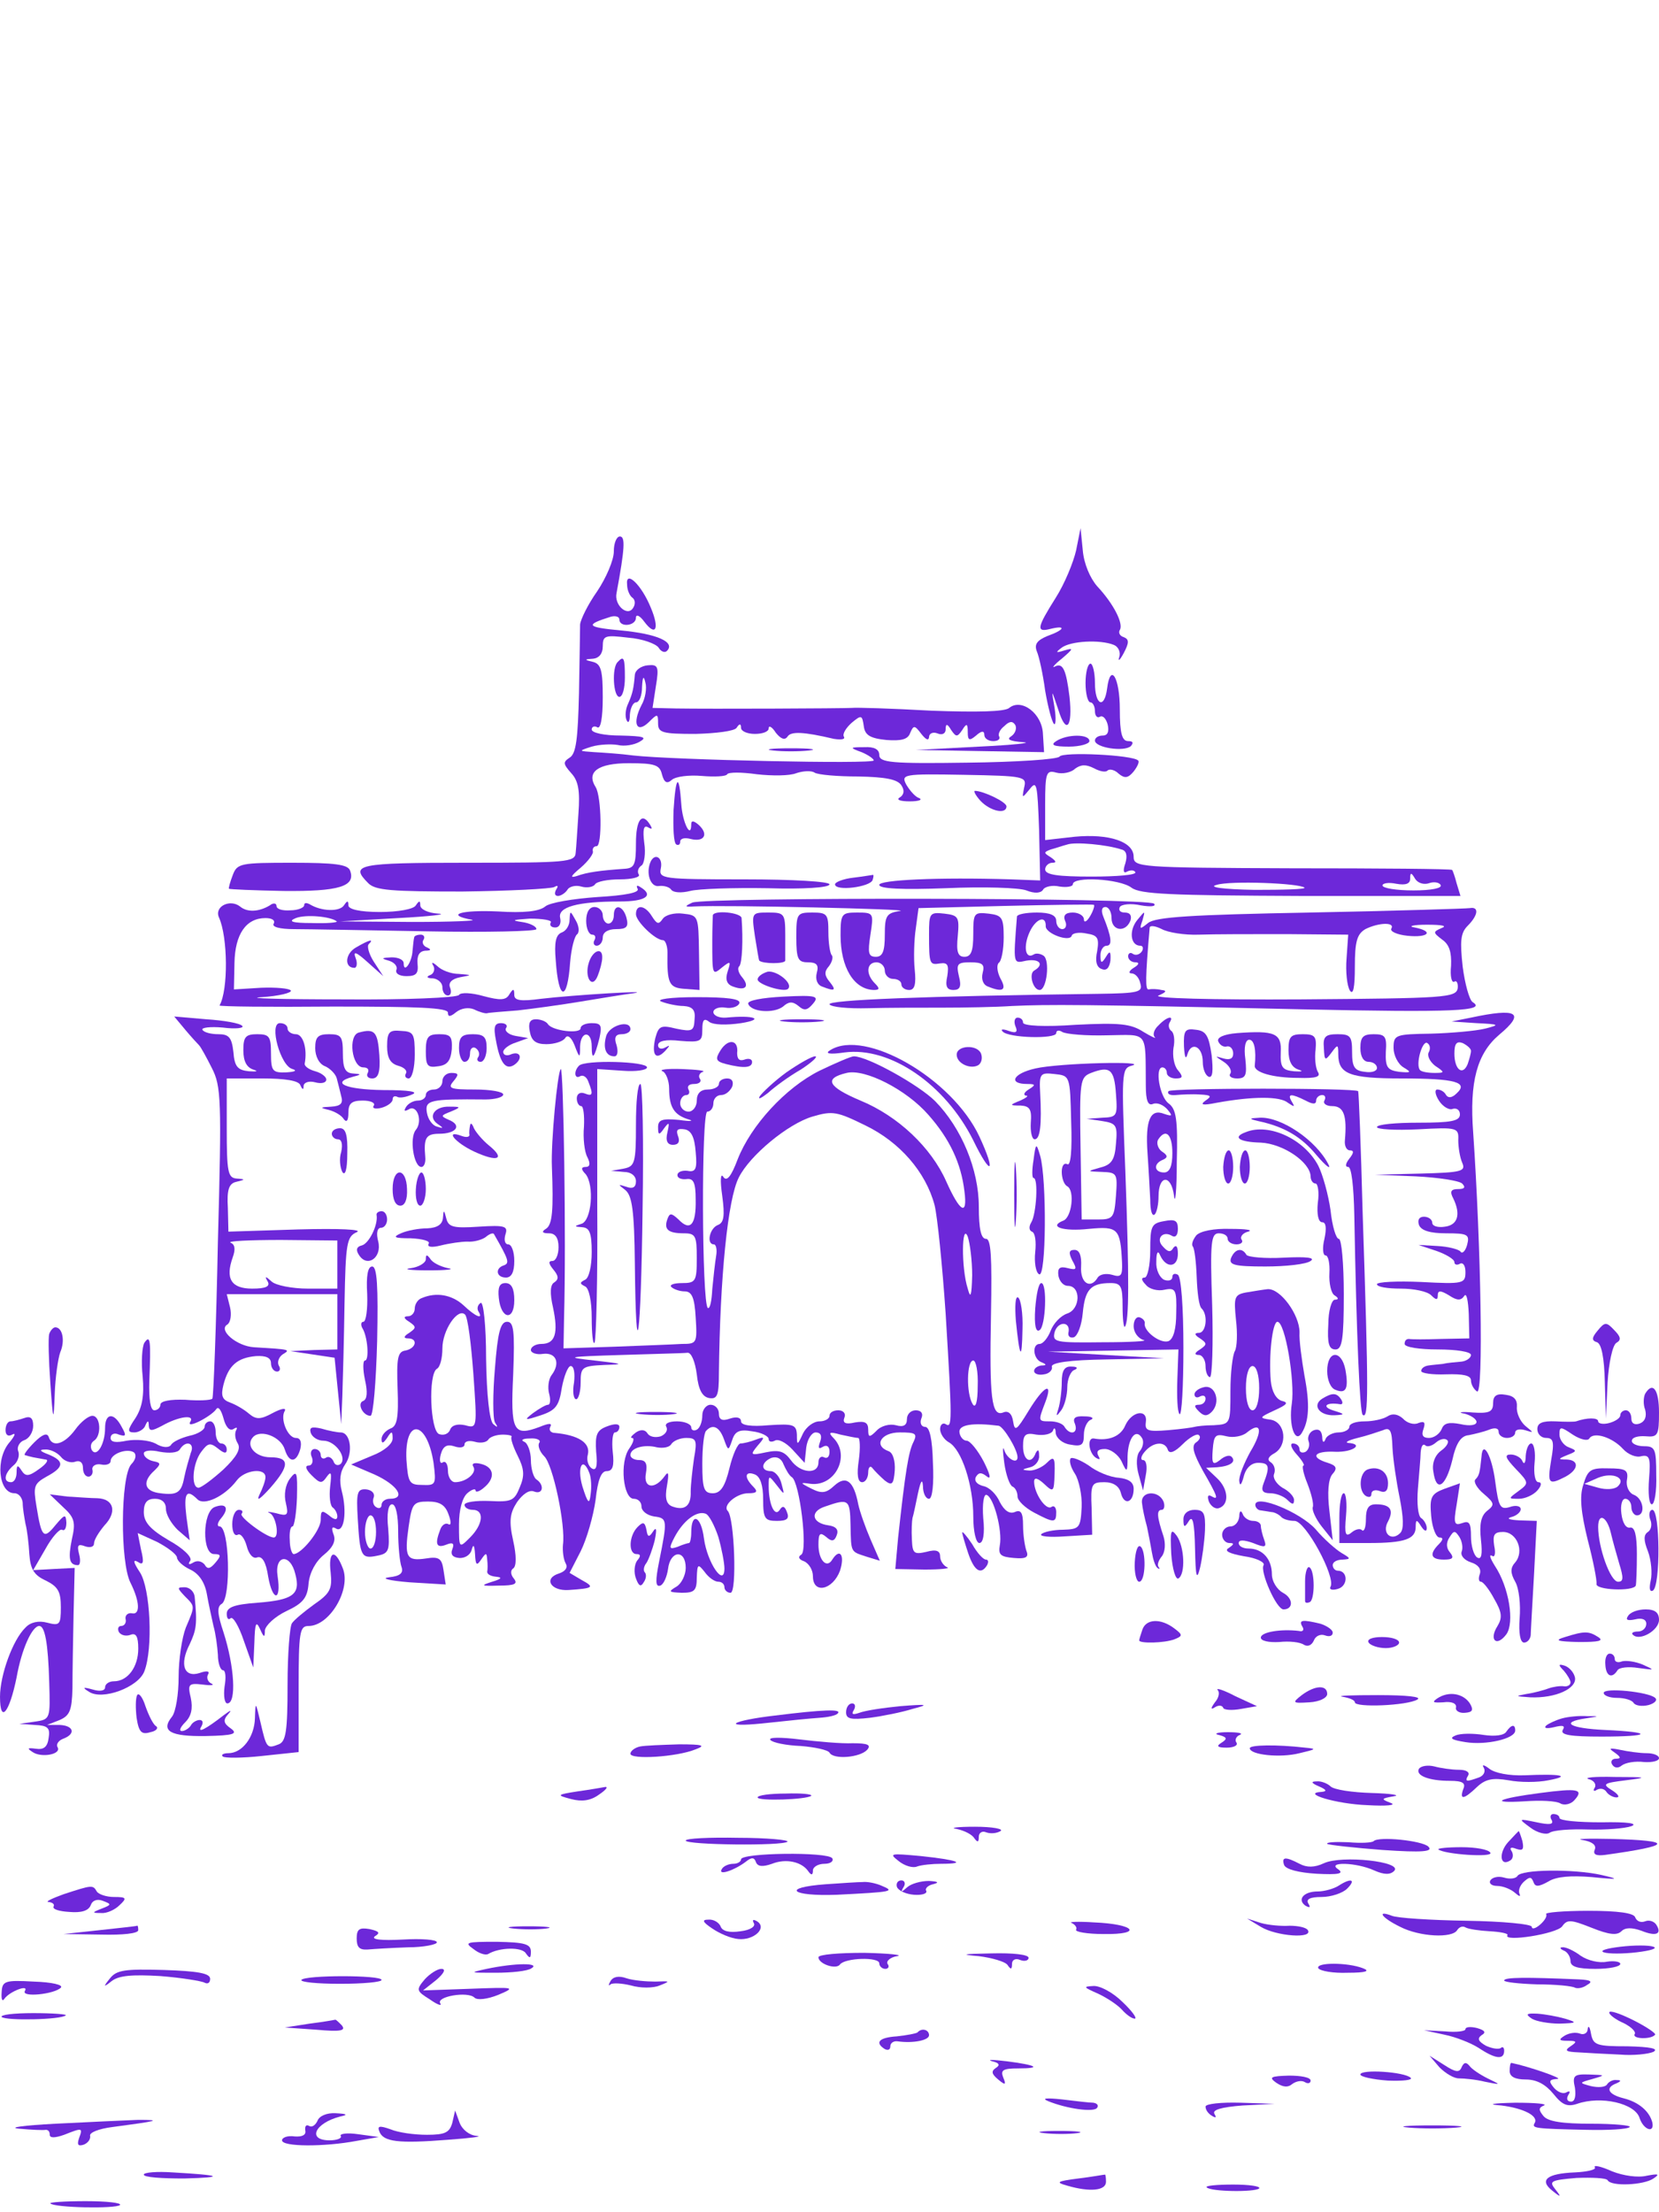 <?xml version="1.0" standalone="no"?>
<!DOCTYPE svg PUBLIC "-//W3C//DTD SVG 20010904//EN"
 "http://www.w3.org/TR/2001/REC-SVG-20010904/DTD/svg10.dtd">
<svg version="1.0" xmlns="http://www.w3.org/2000/svg"
 width="300pt" height="400pt" viewBox="0 0 300 400"
 preserveAspectRatio="xMidYMid meet">
<g transform="translate(0,400) scale(0.1,-0.1)"
fill="#6d28d9" stroke="none">
<path d="M1946 3005 c-5 -22 -21 -61 -37 -86 -34 -54 -36 -63 -9 -56 29 7 25
-2 -6 -13 -19 -8 -24 -15 -19 -28 4 -9 11 -41 15 -71 5 -29 12 -56 16 -60 3
-3 4 10 1 29 -6 35 -6 35 7 -4 14 -45 26 -31 20 24 -6 49 -12 62 -26 55 -7 -4
-2 3 12 14 21 18 22 20 5 15 -16 -5 -17 -4 -5 5 16 12 69 15 94 5 8 -3 13 -13
10 -22 -3 -9 1 -6 8 7 10 19 10 25 0 29 -7 2 -10 8 -7 13 7 11 -11 47 -41 79
-13 15 -24 41 -26 65 l-4 40 -8 -40z"/>
<path d="M1110 3003 c0 -16 -14 -48 -30 -72 -17 -24 -30 -51 -31 -60 0 -9 -1
-65 -2 -124 -2 -82 -5 -110 -17 -117 -12 -8 -12 -11 3 -28 13 -14 16 -32 13
-73 -2 -30 -4 -62 -5 -71 -1 -17 -17 -18 -196 -18 -199 0 -213 -3 -179 -37 13
-13 42 -15 170 -15 86 1 160 5 166 8 7 4 8 2 4 -4 -4 -7 -3 -12 3 -12 5 0 13
5 17 11 3 6 15 9 25 6 10 -3 22 -1 25 4 3 5 23 9 45 9 22 0 38 4 34 9 -3 5 -1
12 5 16 5 3 8 22 5 41 -3 24 -1 33 7 28 7 -4 8 -3 4 4 -15 25 -26 10 -26 -33
0 -40 -3 -45 -22 -46 -42 -3 -66 -6 -85 -13 -13 -4 -11 0 7 15 14 12 24 26 22
30 -1 5 2 9 7 9 10 0 9 90 -2 107 -17 27 4 43 60 43 47 0 56 -3 60 -20 4 -15
9 -18 18 -10 7 6 31 9 54 7 23 -2 44 -1 46 3 2 4 26 4 54 0 27 -3 59 -3 71 2
12 4 27 5 33 1 6 -4 42 -7 79 -7 49 -1 71 -5 78 -16 6 -9 5 -17 -3 -22 -7 -4
1 -7 18 -7 17 0 24 3 17 6 -7 2 -17 14 -23 24 -10 19 -6 20 104 18 110 -2 114
-3 109 -23 -4 -20 -4 -20 10 -3 13 17 14 9 17 -73 l2 -92 -53 2 c-132 4 -238
-1 -238 -10 0 -7 41 -9 121 -6 67 3 132 1 145 -4 15 -6 26 -5 30 1 3 6 17 9
30 6 13 -2 24 0 24 4 0 15 85 10 106 -6 16 -12 70 -14 307 -15 l288 0 -7 23
c-3 12 -7 23 -8 24 -1 2 -131 3 -289 3 -278 1 -287 2 -287 21 0 27 -44 42
-107 36 l-53 -6 0 64 c0 58 2 63 20 58 11 -3 27 0 34 7 11 8 20 8 34 1 11 -6
22 -8 25 -4 4 3 13 1 20 -6 11 -9 17 -8 27 4 7 9 11 18 8 20 -10 10 -136 16
-142 7 -3 -5 -78 -10 -166 -11 -138 -2 -160 0 -160 14 0 10 -9 15 -27 14 -27
0 -27 -1 -5 -9 12 -5 22 -12 22 -15 0 -7 -365 1 -435 9 -22 3 -53 5 -70 6 -29
2 -30 2 -5 10 14 4 35 5 47 3 12 -3 30 0 40 6 14 8 7 10 -34 11 -31 0 -53 5
-53 11 0 5 5 7 10 4 6 -4 10 16 10 54 0 48 -3 60 -17 64 -17 4 -17 5 0 6 10 1
17 9 17 22 0 20 4 21 46 16 26 -2 50 -11 55 -18 4 -7 11 -10 15 -6 16 16 -18
31 -83 37 -63 6 -66 10 -18 25 8 2 15 0 15 -5 0 -15 30 -12 30 3 0 7 7 4 15
-7 21 -28 28 -13 12 25 -17 42 -46 69 -43 42 0 -10 5 -21 10 -24 5 -4 5 -12 1
-18 -10 -17 -35 5 -30 27 15 81 16 102 6 102 -6 0 -11 -12 -11 -27z m918 -539
c9 -2 11 -11 7 -25 -5 -14 -3 -19 3 -15 6 3 13 3 15 -1 3 -5 -33 -8 -79 -8
-60 0 -84 3 -84 13 0 6 6 12 13 12 8 0 7 3 -3 10 -13 8 -13 9 0 14 8 2 22 7
30 9 14 5 71 0 98 -9z m556 -61 c8 3 18 2 21 -3 4 -6 -17 -10 -49 -10 -31 0
-56 4 -56 9 0 4 11 6 25 3 17 -3 25 0 25 9 0 12 2 12 9 0 5 -8 16 -11 25 -8z
m-225 -8 c2 -3 -38 -4 -90 -4 -59 1 -85 5 -69 9 25 8 150 3 159 -5z"/>
<path d="M1117 2803 c-11 -10 -8 -63 3 -63 6 0 10 16 10 35 0 36 -2 40 -13 28z"/>
<path d="M1148 2780 c-2 -24 -4 -34 -12 -52 -5 -10 -6 -23 -3 -30 3 -7 6 -3 6
10 1 12 6 22 11 22 6 0 11 12 11 28 1 19 3 21 6 8 3 -10 0 -29 -7 -41 -17 -33
-9 -52 13 -31 16 16 17 16 17 -2 0 -17 8 -19 68 -19 37 1 70 5 74 11 5 8 8 8
8 0 0 -6 11 -11 25 -11 14 0 25 4 25 10 0 6 6 3 13 -8 9 -11 16 -14 21 -7 6
10 29 9 84 -4 13 -2 21 -1 18 4 -3 5 4 16 14 25 18 15 19 14 22 -6 2 -16 11
-22 41 -25 27 -2 39 1 43 13 6 14 8 14 20 -2 8 -10 13 -13 14 -6 0 7 7 10 15
7 9 -4 15 0 15 7 0 11 3 11 10 -1 9 -13 11 -13 20 0 8 13 10 12 10 -4 0 -15 3
-16 15 -6 10 9 15 9 15 1 0 -6 7 -11 16 -11 8 0 13 3 11 8 -3 4 1 13 9 19 9 9
15 10 20 2 3 -6 0 -15 -7 -20 -10 -6 -3 -9 21 -11 19 -1 -17 -5 -80 -8 l-115
-6 116 -2 117 -2 -2 32 c-1 38 -39 66 -61 48 -8 -7 -59 -8 -141 -5 -71 4 -136
6 -144 5 -18 -1 -256 -2 -318 -1 l-42 1 6 39 c6 36 4 40 -15 38 -11 -1 -22 -8
-23 -17z"/>
<path d="M1963 2765 c0 -19 4 -35 9 -35 4 0 8 -7 8 -16 0 -8 4 -13 9 -10 5 3
11 -3 14 -14 3 -13 0 -20 -9 -20 -8 0 -14 -4 -14 -9 0 -13 53 -21 65 -10 5 6
4 9 -5 9 -11 0 -15 14 -15 57 0 58 -17 86 -23 38 -5 -38 -22 -30 -22 10 0 19
-4 35 -8 35 -5 0 -9 -16 -9 -35z"/>
<path d="M1910 2660 c-11 -7 -5 -10 23 -10 20 0 37 5 37 10 0 13 -40 13 -60 0z"/>
<path d="M1398 2643 c17 -2 47 -2 65 0 17 2 3 4 -33 4 -36 0 -50 -2 -32 -4z"/>
<path d="M1218 2535 c-1 -31 0 -59 5 -62 4 -2 7 0 7 5 0 6 8 8 19 5 24 -6 33
8 15 25 -9 8 -14 9 -14 2 0 -29 -16 3 -18 36 -4 57 -10 52 -14 -11z"/>
<path d="M1773 2552 c18 -19 47 -25 47 -10 0 8 -42 28 -57 28 -3 0 1 -8 10
-18z"/>
<path d="M1177 2443 c-10 -21 -1 -48 15 -45 9 1 19 -2 22 -7 4 -5 18 -6 34 -2
15 4 78 6 140 5 64 -2 112 1 112 7 0 5 -65 9 -154 9 -149 0 -155 1 -151 20 4
19 -10 28 -18 13z"/>
<path d="M421 2418 c-5 -13 -8 -24 -7 -25 1 -1 45 -3 99 -4 99 -1 131 8 120
37 -4 11 -28 14 -104 14 -94 0 -100 -1 -108 -22z"/>
<path d="M1543 2413 c-18 -2 -33 -8 -33 -12 0 -13 64 -5 68 8 2 6 2 10 0 9 -1
0 -18 -3 -35 -5z"/>
<path d="M1153 2393 c4 -7 -22 -12 -73 -15 -43 -3 -86 -10 -94 -17 -11 -9 -38
-12 -86 -9 -66 3 -96 -6 -47 -15 12 -2 -36 -4 -108 -4 l-130 1 105 6 c58 3 90
7 73 8 -19 1 -33 8 -33 15 0 9 -2 9 -8 0 -4 -7 -32 -12 -65 -12 -37 0 -57 5
-57 12 0 9 -2 9 -8 0 -8 -12 -41 -11 -62 2 -6 3 -10 3 -10 -2 0 -4 -11 -9 -25
-9 -14 -1 -25 2 -25 8 0 5 -6 6 -12 1 -20 -12 -41 -13 -54 -2 -18 14 -47 0
-38 -20 16 -35 17 -131 1 -159 -1 -2 91 -3 206 -2 151 0 207 -2 207 -11 0 -8
4 -8 15 1 9 7 22 9 32 5 10 -5 21 -8 24 -7 3 1 28 3 55 5 27 3 78 10 114 16
36 6 79 13 95 15 41 6 -108 -3 -167 -10 -37 -5 -48 -3 -48 7 0 12 -2 12 -9 1
-6 -11 -17 -11 -47 -3 -21 6 -41 7 -44 2 -3 -5 -97 -9 -210 -8 -113 0 -179 2
-147 4 32 2 55 8 53 12 -3 4 -27 6 -54 5 l-49 -3 1 48 c1 52 21 81 56 81 12 0
18 -4 15 -10 -4 -6 11 -10 37 -10 24 0 132 -2 241 -4 108 -2 197 0 197 4 0 5
-12 11 -27 13 -20 3 -15 4 15 6 24 0 41 -3 38 -7 -3 -5 1 -9 8 -9 8 0 11 8 9
17 -5 20 31 30 108 30 47 0 62 11 37 26 -6 4 -8 3 -5 -3z m-544 -59 c2 -2 -18
-4 -45 -3 -36 0 -44 3 -29 9 18 7 63 3 74 -6z"/>
<path d="M1252 2368 c-15 -7 -14 -8 3 -7 57 3 396 -5 373 -8 -25 -4 -28 -8
-28 -44 0 -29 -4 -39 -16 -39 -14 0 -15 7 -10 40 6 39 6 40 -24 40 -28 0 -30
-2 -30 -41 0 -58 24 -98 60 -99 11 0 11 3 2 12 -17 17 -15 38 3 38 8 0 15 -7
15 -15 0 -8 7 -15 15 -15 8 0 15 -4 15 -10 0 -5 6 -10 14 -10 10 0 13 10 10
38 -2 20 -1 53 2 73 l5 37 157 4 c86 2 159 3 160 2 2 -1 -1 -11 -7 -21 -6 -10
-11 -12 -11 -5 0 6 -9 12 -20 12 -13 0 -18 -5 -14 -15 4 -8 1 -15 -5 -15 -6 0
-11 7 -11 15 0 10 -11 15 -35 15 -19 0 -35 -3 -36 -7 -7 -89 -7 -85 17 -80 24
4 33 -7 14 -18 -10 -6 -2 -35 10 -35 13 0 19 54 7 62 -6 4 -14 5 -18 2 -15 -9
-19 15 -7 41 11 24 30 31 29 10 0 -13 43 -29 47 -17 1 5 14 7 27 4 20 -3 23
-8 19 -32 -4 -18 -1 -29 8 -32 9 -4 14 2 16 15 1 17 -1 19 -8 7 -8 -13 -10
-12 -10 3 0 9 5 17 11 17 11 0 9 16 -6 53 -4 10 -3 17 4 17 6 0 11 -9 11 -20
0 -23 25 -27 34 -5 3 9 0 15 -10 15 -8 0 -12 4 -9 10 3 5 20 7 38 3 18 -3 28
-2 24 3 -10 11 -810 12 -835 2z"/>
<path d="M1060 2335 c0 -14 5 -25 11 -25 5 0 7 -4 4 -10 -3 -5 -1 -10 4 -10 6
0 11 7 11 15 0 9 9 15 24 15 19 0 23 4 19 20 -6 23 -23 27 -23 5 0 -8 -4 -15
-10 -15 -5 0 -10 7 -10 15 0 8 -7 15 -15 15 -9 0 -15 -9 -15 -25z"/>
<path d="M1150 2347 c0 -13 35 -47 49 -47 4 0 8 -10 8 -22 -1 -57 3 -64 31
-66 l27 -2 -1 68 c-1 66 -1 67 -29 70 -15 2 -32 -2 -37 -10 -7 -10 -10 -9 -19
5 -12 20 -29 23 -29 4z"/>
<path d="M2369 2350 c-215 -4 -280 -8 -293 -19 -15 -12 -16 -12 -10 5 5 18 5
18 -9 1 -16 -19 -13 -47 5 -47 5 0 6 -5 3 -10 -4 -6 -11 -8 -16 -5 -5 4 -9 1
-9 -4 0 -6 6 -11 13 -11 8 0 7 -4 -3 -10 -8 -5 -10 -10 -4 -10 7 0 14 -8 16
-18 5 -16 -3 -18 -76 -19 -312 -4 -490 -11 -486 -19 3 -5 34 -8 70 -7 36 1 97
1 135 1 39 0 95 1 125 3 64 3 129 3 524 -6 276 -6 335 -3 309 13 -6 4 -14 33
-18 64 -5 46 -4 61 9 74 19 19 21 35 4 32 -7 -1 -137 -5 -289 -8z m-201 -40
c26 1 97 1 159 1 l111 -1 -3 -43 c-2 -24 1 -50 6 -58 6 -9 9 5 9 43 0 46 4 59
19 68 24 12 54 13 47 1 -3 -5 10 -11 29 -13 38 -4 49 8 13 15 -13 2 -3 5 22 5
27 0 38 -2 27 -6 -16 -7 -16 -8 1 -21 13 -9 17 -23 16 -47 -2 -19 1 -32 6 -29
4 3 7 -3 6 -12 -3 -17 -24 -18 -282 -20 -165 -1 -271 2 -259 7 14 6 16 9 5 10
-8 2 -18 2 -23 1 -6 -1 -6 20 2 112 1 4 10 3 22 -3 11 -6 41 -11 67 -10z"/>
<path d="M1030 2337 c0 -10 -6 -20 -14 -23 -11 -4 -14 -18 -11 -51 5 -73 21
-75 26 -3 2 25 8 48 13 51 4 4 3 15 -3 25 -10 18 -10 18 -11 1z"/>
<path d="M1289 2345 c0 -3 -1 -23 -1 -45 0 -64 0 -64 18 -49 15 12 16 11 10
-7 -5 -15 -2 -24 10 -28 22 -8 30 0 16 17 -7 8 -9 17 -5 20 5 6 7 47 4 87 -1
10 -50 15 -52 5z"/>
<path d="M1365 2308 c4 -24 7 -44 8 -45 7 -6 46 -6 47 0 0 4 0 25 0 47 0 38
-2 40 -30 40 -31 0 -31 0 -25 -42z"/>
<path d="M1440 2305 c0 -39 3 -45 21 -45 16 0 20 -5 16 -19 -3 -12 1 -22 10
-25 23 -9 26 -7 13 9 -9 11 -10 18 -1 28 6 8 8 17 5 20 -3 3 -6 22 -6 41 0 33
-2 36 -29 36 -28 0 -29 -2 -29 -45z"/>
<path d="M1680 2311 c0 -55 1 -56 20 -53 14 2 16 -3 13 -23 -4 -18 -1 -25 11
-25 12 0 15 6 10 25 -5 22 -3 25 21 25 22 0 26 -4 22 -19 -3 -12 1 -22 10 -25
27 -11 34 -6 22 15 -6 12 -7 24 -3 28 5 3 9 24 9 46 0 36 -3 40 -27 43 -27 3
-28 1 -28 -37 0 -31 -4 -41 -16 -41 -12 0 -15 9 -12 38 3 34 1 37 -24 40 -27
3 -28 1 -28 -37z"/>
<path d="M749 2305 c-1 -3 -2 -14 -3 -24 -1 -21 -16 -42 -16 -23 0 7 -10 11
-22 11 -19 -1 -19 -2 -5 -6 10 -3 16 -10 14 -16 -3 -7 5 -12 18 -12 18 0 22 5
20 23 -1 14 3 22 14 23 10 0 12 2 3 6 -6 2 -10 9 -6 14 3 5 0 9 -5 9 -6 0 -12
-2 -12 -5z"/>
<path d="M644 2287 c-20 -11 -22 -37 -3 -37 4 0 6 8 2 18 -5 13 1 11 22 -8
l28 -25 -17 26 c-9 14 -13 29 -9 32 10 10 1 8 -23 -6z"/>
<path d="M1065 2260 c-9 -27 6 -50 16 -24 4 10 8 25 8 32 1 20 -17 14 -24 -8z"/>
<path d="M784 2253 c3 -6 0 -14 -6 -16 -8 -3 -6 -6 5 -6 9 -1 17 -8 17 -16 0
-8 4 -15 10 -15 5 0 7 6 4 14 -4 9 3 16 18 19 22 4 22 4 -2 6 -15 0 -32 7 -39
14 -9 8 -12 8 -7 0z"/>
<path d="M1388 2243 c-10 -3 -18 -9 -18 -14 0 -9 48 -24 55 -17 10 10 -21 34
-37 31z"/>
<path d="M1196 2189 c10 -4 29 -8 40 -8 16 -1 22 -7 20 -24 -1 -21 -4 -23 -33
-17 -28 7 -32 5 -38 -17 -7 -31 1 -41 18 -23 9 10 9 11 0 6 -7 -4 -13 -2 -13
4 0 8 14 11 40 8 37 -3 40 -1 40 20 0 18 3 22 13 14 7 -5 30 -6 57 -2 44 7 24
15 -27 10 -13 -1 -23 4 -23 10 0 6 10 10 22 8 11 -2 23 2 25 8 3 8 -22 11 -78
11 -47 0 -74 -4 -63 -8z"/>
<path d="M1353 2185 c5 -15 46 -18 63 -5 10 9 17 10 28 1 10 -9 16 -8 26 4 12
14 6 16 -53 13 -39 -2 -66 -7 -64 -13z"/>
<path d="M2660 2160 l-35 -7 45 -3 c42 -2 43 -3 15 -10 -16 -4 -60 -8 -97 -9
-65 -1 -68 -2 -68 -26 0 -13 8 -29 18 -35 15 -9 14 -10 -8 -8 -21 3 -25 8 -24
36 2 28 -1 32 -22 32 -19 0 -24 -5 -24 -25 0 -16 6 -25 15 -25 8 0 15 -5 15
-11 0 -6 -10 -9 -22 -7 -19 2 -23 9 -23 36 0 28 -3 32 -26 32 -22 0 -27 -4
-25 -25 1 -23 2 -24 14 -8 11 15 12 15 12 -3 0 -36 20 -44 115 -44 97 0 121
-7 99 -27 -8 -8 -15 -9 -19 -3 -3 6 -10 10 -16 10 -5 0 -4 -9 3 -20 7 -11 19
-18 25 -15 7 2 13 -2 13 -10 0 -12 -16 -15 -75 -15 -41 0 -75 -3 -75 -8 0 -4
33 -6 74 -4 72 4 74 3 73 -20 0 -12 3 -31 7 -40 7 -16 0 -18 -75 -20 l-84 -2
75 -3 c41 -2 79 -8 84 -13 7 -7 4 -10 -7 -10 -13 0 -16 -4 -9 -17 14 -29 8
-48 -15 -51 -13 -2 -23 1 -23 7 0 6 -7 11 -15 11 -9 0 -12 -6 -9 -15 4 -10 20
-15 49 -15 39 0 43 -2 38 -21 -3 -11 -9 -17 -12 -12 -3 4 -22 9 -41 10 l-35 2
33 -11 c17 -6 32 -15 32 -20 0 -5 5 -6 10 -3 6 3 10 -4 10 -15 0 -21 -4 -22
-80 -18 -44 2 -80 0 -80 -4 0 -5 19 -8 43 -8 24 0 48 -5 55 -12 9 -9 12 -9 12
0 0 9 5 9 20 0 15 -10 22 -10 28 -1 4 6 7 -9 8 -33 l1 -44 -51 -1 c-28 -1 -54
-1 -58 0 -5 0 -8 -3 -8 -9 0 -6 27 -10 60 -10 33 0 60 -4 60 -10 0 -5 -8 -11
-17 -12 -10 -1 -25 -2 -33 -4 -8 -1 -21 -2 -27 -3 -7 -1 -13 -5 -13 -10 0 -4
20 -7 45 -6 31 1 45 -2 45 -11 0 -7 5 -16 11 -20 12 -7 7 264 -7 468 -7 92 7
143 47 177 48 40 33 49 -51 31z m-76 -62 c-4 -6 1 -17 11 -25 18 -12 18 -13
-1 -13 -12 0 -23 2 -26 5 -9 9 4 55 13 49 5 -3 6 -10 3 -16z m76 2 c0 -5 -3
-15 -6 -24 -9 -22 -24 -10 -24 19 0 18 4 23 15 19 8 -4 15 -10 15 -14z"/>
<path d="M335 2138 c11 -13 22 -25 25 -28 3 -3 13 -21 23 -41 17 -33 18 -57
11 -315 -3 -153 -8 -281 -10 -283 -3 -3 -25 -4 -49 -2 -26 1 -45 -2 -45 -9 0
-5 -5 -10 -11 -10 -7 0 -10 20 -9 53 3 73 2 85 -9 69 -4 -7 -6 -35 -3 -61 3
-35 -1 -56 -13 -75 -15 -22 -15 -26 -2 -26 8 0 18 6 20 13 4 9 6 9 6 -1 1 -10
5 -10 24 0 30 17 60 21 51 7 -8 -14 38 10 47 23 4 6 9 -2 13 -16 4 -16 11 -24
18 -20 6 4 8 3 5 -2 -3 -6 -2 -16 3 -24 6 -10 -2 -24 -26 -47 -20 -18 -40 -33
-45 -33 -14 0 -11 44 5 65 12 16 16 17 30 6 11 -9 16 -10 16 -2 0 6 -4 11 -10
11 -5 0 -10 9 -10 20 0 11 -4 20 -10 20 -5 0 -10 -4 -10 -10 0 -5 -12 -13 -27
-16 -16 -4 -31 -11 -34 -17 -4 -5 -15 -5 -28 3 -12 6 -35 8 -52 5 -19 -4 -29
-3 -29 5 0 7 7 10 15 6 13 -4 14 -2 5 14 -14 27 -30 25 -30 -2 0 -29 -15 -54
-24 -40 -3 6 -2 13 4 17 14 9 12 45 -3 45 -7 0 -21 -11 -31 -25 -20 -27 -42
-33 -48 -13 -3 8 -12 4 -26 -10 -12 -12 -20 -23 -17 -23 3 -1 10 -3 15 -4 6
-1 16 -3 22 -4 7 0 2 -8 -11 -17 -19 -14 -25 -14 -32 -3 -7 11 -9 10 -9 -3 0
-10 -4 -18 -10 -18 -15 0 -12 16 4 30 8 6 12 18 9 26 -3 7 2 17 11 20 9 3 16
15 16 26 0 14 -5 18 -16 14 -9 -3 -20 -6 -25 -6 -5 0 -9 -7 -9 -16 0 -9 5 -12
12 -8 7 4 5 -2 -4 -13 -27 -30 -21 -93 8 -93 8 0 14 -8 15 -17 0 -10 3 -27 5
-38 3 -11 6 -36 7 -55 2 -27 8 -38 30 -48 22 -11 27 -20 27 -48 0 -32 -2 -34
-25 -28 -15 4 -30 1 -39 -9 -23 -22 -46 -86 -46 -125 0 -50 17 -29 30 35 9 51
28 93 41 93 10 0 16 -30 18 -102 2 -66 2 -67 -26 -71 l-28 -4 28 -2 c23 -1 28
-5 25 -23 -2 -17 -9 -22 -23 -20 -15 2 -17 1 -6 -6 16 -11 53 -4 45 9 -3 5 2
12 10 15 24 9 19 24 -6 25 l-23 0 23 9 c18 8 22 17 23 57 0 26 1 86 2 133 l2
85 -38 -2 -37 -2 22 38 c12 22 26 37 30 35 5 -3 8 3 8 13 -1 16 -3 15 -20 -5
-21 -26 -25 -22 -34 34 -6 36 -5 41 18 54 32 17 33 28 4 40 -16 6 -18 9 -7 9
9 1 22 -5 29 -13 6 -8 18 -12 26 -9 8 3 14 -1 14 -11 0 -9 4 -16 10 -16 5 0 9
6 7 13 -1 6 6 11 16 9 9 -2 17 1 17 6 0 13 29 24 42 16 5 -4 4 -13 -5 -22 -19
-23 -20 -177 -1 -214 17 -34 18 -59 2 -55 -7 1 -12 -4 -11 -10 2 -7 -2 -13 -8
-13 -5 0 -7 -5 -4 -11 4 -6 13 -8 21 -5 10 4 14 -3 14 -25 0 -33 -19 -59 -44
-59 -9 0 -16 -5 -16 -11 0 -6 -9 -8 -22 -4 -18 5 -20 4 -7 -4 24 -16 89 8 100
37 16 41 11 150 -8 179 -12 18 -13 24 -4 19 10 -7 12 -2 6 22 l-6 30 35 -16
c19 -10 35 -22 36 -28 0 -6 11 -16 24 -22 15 -7 26 -22 30 -44 3 -18 9 -44 12
-58 4 -14 7 -37 8 -52 0 -16 5 -28 9 -28 5 0 6 -13 3 -30 -2 -16 0 -30 5 -30
17 0 13 67 -7 129 -11 33 -12 46 -3 51 17 11 14 140 -4 140 -5 0 -4 7 3 15 15
18 9 28 -12 20 -22 -9 -23 -85 -1 -85 13 0 13 -3 3 -15 -10 -12 -15 -13 -20
-4 -5 6 -13 8 -20 4 -8 -5 -11 -4 -6 3 4 6 -12 22 -39 37 -34 20 -45 33 -45
51 0 17 6 24 20 24 13 0 20 -7 20 -18 0 -11 10 -27 21 -38 l22 -19 -6 43 c-5
42 0 51 20 31 12 -12 49 5 71 34 14 19 52 24 52 6 0 -6 -5 -20 -11 -32 -6 -13
2 -7 20 13 35 40 35 55 0 55 -28 0 -46 22 -31 37 14 14 50 0 57 -23 8 -25 21
-24 28 1 3 13 0 20 -8 20 -15 0 -29 35 -20 49 3 6 -7 4 -22 -4 -22 -12 -30
-12 -43 -1 -8 7 -23 16 -34 20 -14 5 -17 12 -12 32 9 35 25 49 59 52 18 1 27
-3 27 -13 0 -8 5 -15 11 -15 5 0 7 5 3 11 -3 6 0 15 7 20 15 9 14 9 -52 13
-31 2 -65 31 -48 41 6 4 8 18 5 31 l-6 24 100 0 100 0 0 -50 0 -50 -42 -1 -43
-2 40 -6 40 -6 6 -60 6 -60 2 50 c1 28 3 104 4 169 2 108 4 120 22 128 12 5
-31 7 -106 5 l-126 -4 -1 43 c-2 33 2 44 15 47 17 4 17 5 1 6 -16 1 -18 12
-18 91 l0 90 64 0 c42 0 66 -4 69 -12 4 -9 6 -9 6 -1 1 6 10 9 21 6 11 -3 20
-1 20 5 0 5 -9 12 -20 15 -11 3 -20 9 -19 14 5 27 -3 53 -16 53 -8 0 -15 5
-15 10 0 6 -6 10 -14 10 -20 0 1 -78 23 -83 9 -3 4 -5 -11 -6 -25 -1 -28 2
-28 34 0 31 -3 35 -25 35 -21 0 -25 -5 -25 -29 0 -20 6 -31 18 -35 10 -3 6 -4
-8 -3 -20 2 -26 8 -28 35 -3 26 -8 32 -27 32 -13 0 -26 3 -29 8 -2 4 14 6 37
4 23 -3 39 -1 35 3 -4 5 -34 10 -65 12 l-58 5 20 -24z m275 -424 l0 -44 -53 0
c-29 0 -59 6 -66 13 -11 10 -13 10 -7 0 5 -9 -3 -13 -28 -13 -38 0 -49 18 -35
57 5 14 4 23 -4 26 -7 3 34 5 91 5 l102 -1 0 -43z m-265 -341 c-3 -10 -9 -30
-12 -45 -5 -27 -13 -32 -43 -28 -27 3 -33 18 -15 37 17 16 17 18 2 21 -9 2
-17 8 -17 14 0 5 12 7 29 3 17 -3 32 -2 36 4 11 18 28 12 20 -6z"/>
<path d="M958 2135 c3 -17 11 -23 30 -23 15 0 30 5 34 11 4 7 11 2 17 -13 9
-24 10 -24 10 -2 1 28 21 29 21 0 0 -27 5 -21 14 15 5 23 3 27 -14 27 -11 0
-20 -4 -20 -9 0 -11 -51 -5 -59 7 -3 5 -13 9 -22 9 -11 0 -14 -7 -11 -22z"/>
<path d="M1418 2153 c17 -2 47 -2 65 0 17 2 3 4 -33 4 -36 0 -50 -2 -32 -4z"/>
<path d="M1836 2145 c5 -11 2 -14 -12 -9 -11 4 -15 3 -11 -1 10 -12 97 -14 97
-3 0 5 5 6 11 2 7 -4 43 -7 80 -6 77 1 70 10 71 -91 0 -27 4 -37 13 -33 8 3
19 -2 26 -10 10 -12 9 -13 -6 -8 -25 10 -34 -12 -30 -70 2 -28 4 -66 5 -85 0
-19 3 -31 8 -27 4 4 7 19 7 33 0 39 23 40 28 1 2 -18 5 9 5 61 2 77 -1 96 -15
106 -16 12 -25 65 -11 65 4 0 8 -4 8 -10 0 -5 7 -10 16 -10 13 0 14 3 4 15 -7
8 -10 26 -8 40 3 14 1 28 -4 31 -4 3 -6 10 -3 15 9 14 -5 11 -20 -5 -8 -7 -11
-17 -7 -21 4 -4 -5 0 -20 9 -23 15 -43 17 -123 13 -56 -4 -95 -2 -95 4 0 5 -4
9 -10 9 -5 0 -7 -7 -4 -15z m284 -230 c0 -24 -5 -35 -15 -35 -18 0 -20 16 -2
23 9 4 9 8 -2 15 -7 5 -10 15 -7 21 14 22 26 10 26 -24z"/>
<path d="M897 2118 c7 -39 17 -53 32 -44 17 11 13 26 -4 20 -8 -4 -15 -2 -15
4 0 5 10 13 23 17 l22 8 -23 4 c-12 2 -20 9 -17 14 4 5 -1 9 -9 9 -12 0 -14
-7 -9 -32z"/>
<path d="M1096 2126 c-6 -22 0 -36 15 -36 6 0 7 9 4 20 -5 14 -2 20 9 20 9 0
16 4 16 9 0 18 -39 7 -44 -13z"/>
<path d="M649 2133 c-20 -5 -13 -63 8 -63 8 0 11 -4 8 -10 -3 -5 0 -10 8 -10
11 0 15 11 13 42 -3 42 -8 49 -37 41z"/>
<path d="M700 2108 c0 -21 6 -31 20 -35 11 -3 17 -9 14 -14 -3 -5 0 -9 5 -9 6
0 11 19 11 43 0 38 -2 42 -25 43 -21 2 -25 -2 -25 -28z"/>
<path d="M2141 2108 c1 -18 3 -25 6 -15 7 25 28 15 28 -13 0 -13 5 -25 11 -27
7 -2 8 11 5 39 -5 35 -10 44 -28 46 -20 3 -23 -1 -22 -30z"/>
<path d="M2237 2132 c-24 -2 -37 -8 -34 -15 3 -7 10 -11 16 -9 6 1 11 -5 11
-13 0 -9 -6 -12 -17 -9 -17 5 -17 5 0 -6 9 -6 15 -15 12 -21 -4 -5 2 -9 12 -9
16 0 18 6 15 35 -3 21 0 35 7 35 9 0 13 -18 10 -47 -1 -12 33 -22 79 -22 32
-1 41 2 35 11 -4 7 -6 25 -4 40 2 24 -1 28 -23 28 -22 0 -26 -4 -26 -29 0 -20
6 -31 18 -35 10 -3 6 -4 -8 -3 -21 2 -25 7 -24 34 2 35 -11 40 -79 35z"/>
<path d="M570 2105 c0 -15 7 -29 18 -33 9 -4 19 -14 21 -22 2 -8 6 -23 8 -32
4 -13 -1 -18 -18 -19 -21 -1 -21 -2 -4 -6 11 -3 23 -10 27 -17 5 -6 8 -2 8 12
0 17 6 22 26 22 14 0 23 -4 20 -9 -4 -5 3 -7 14 -4 11 3 20 10 20 15 0 5 3 7
8 5 4 -3 16 -1 27 4 13 5 -5 8 -52 8 -68 1 -96 13 -55 24 16 4 16 5 0 6 -14 1
-18 10 -18 36 0 31 -3 35 -25 35 -20 0 -25 -5 -25 -25z"/>
<path d="M770 2099 c0 -26 3 -30 22 -27 17 2 23 10 25 31 1 23 -2 27 -23 27
-20 0 -24 -5 -24 -31z"/>
<path d="M830 2105 c0 -14 5 -25 10 -25 6 0 10 7 10 16 0 8 5 12 10 9 6 -4 8
-11 5 -16 -4 -5 -1 -9 4 -9 6 0 11 11 11 25 0 20 -5 25 -25 25 -20 0 -25 -5
-25 -25z"/>
<path d="M1303 2101 c-10 -16 -9 -20 10 -25 32 -8 47 -7 47 4 0 5 -6 7 -14 4
-9 -3 -13 1 -13 12 3 24 -16 27 -30 5z"/>
<path d="M1501 2101 c-10 -6 -1 -8 26 -4 82 11 182 -57 233 -159 32 -66 42
-60 11 7 -49 105 -207 196 -270 156z"/>
<path d="M1730 2093 c0 -16 25 -27 39 -19 6 4 8 13 5 21 -7 17 -44 15 -44 -2z"/>
<path d="M1422 2061 c-22 -16 -43 -36 -48 -43 -4 -7 2 -4 15 6 12 11 38 30 59
42 20 13 32 24 26 24 -6 0 -29 -13 -52 -29z"/>
<path d="M1482 2064 c-62 -31 -124 -99 -148 -160 -12 -32 -20 -41 -26 -32 -5
8 -6 -6 -2 -34 5 -37 3 -49 -8 -53 -15 -6 -21 -35 -7 -35 4 0 6 -10 4 -21 -2
-12 -5 -39 -7 -60 -1 -21 -4 -36 -8 -34 -11 7 -12 355 -1 355 6 0 11 7 11 15
0 8 6 15 14 15 8 0 16 7 20 15 3 9 0 15 -9 15 -8 0 -15 -4 -15 -10 0 -5 -9
-10 -20 -10 -13 0 -20 -7 -20 -20 0 -11 -7 -20 -15 -20 -8 0 -15 7 -15 15 0 8
5 15 11 15 5 0 7 5 4 10 -3 6 1 10 10 10 9 0 14 4 11 9 -4 5 -1 11 5 13 6 2
-11 4 -38 5 -26 1 -42 -1 -35 -4 6 -2 12 -17 12 -31 0 -34 9 -48 35 -56 11 -3
3 -4 -17 -1 -31 3 -38 0 -38 -13 0 -15 2 -15 11 -2 9 12 10 11 6 -7 -4 -16 0
-23 10 -23 10 0 13 6 9 16 -4 11 -1 14 12 12 12 -2 18 -14 20 -41 3 -31 0 -37
-15 -34 -10 1 -18 -2 -18 -8 0 -5 7 -8 16 -7 13 2 17 -6 17 -37 1 -46 -10 -58
-31 -36 -13 12 -16 12 -20 1 -7 -19 1 -26 30 -26 21 0 23 -5 23 -45 0 -42 -2
-45 -27 -45 -14 0 -23 -3 -19 -7 4 -4 15 -8 24 -8 13 0 18 -11 20 -47 3 -47 2
-48 -25 -48 -15 -1 -70 -3 -121 -5 l-93 -3 1 56 c4 139 -1 455 -6 449 -6 -6
-18 -133 -16 -177 3 -78 1 -105 -11 -112 -8 -5 -7 -8 6 -8 11 0 17 -8 17 -25
0 -14 -5 -25 -11 -25 -8 0 -7 -5 2 -16 9 -11 10 -17 1 -23 -7 -4 -8 -19 -2
-45 10 -47 4 -66 -21 -66 -10 0 -19 -5 -19 -11 0 -5 10 -9 22 -7 24 3 32 -17
15 -39 -5 -7 -7 -22 -4 -33 3 -11 2 -20 -2 -20 -4 0 -16 -7 -27 -15 -17 -13
-16 -14 14 -4 27 9 33 17 38 50 4 21 11 39 16 39 6 0 8 -13 6 -30 -3 -16 -1
-30 4 -30 4 0 8 14 8 30 0 28 2 30 43 32 37 1 35 2 -18 8 -55 6 -50 7 48 10
59 2 113 3 120 4 7 1 14 -16 17 -39 3 -28 10 -41 23 -43 14 -2 17 5 17 45 2
174 16 315 36 354 20 40 89 97 133 110 37 11 45 9 96 -16 62 -30 109 -84 125
-144 5 -20 14 -108 20 -196 12 -197 12 -208 0 -200 -5 3 -10 -1 -10 -9 0 -8 7
-19 16 -24 23 -13 44 -77 44 -134 0 -28 5 -48 11 -48 7 0 10 17 7 45 -2 26 1
44 6 42 13 -4 29 -65 24 -91 -3 -17 1 -21 25 -23 22 -2 28 1 23 13 -3 9 -6 29
-6 46 0 23 -4 29 -15 24 -10 -4 -19 3 -27 18 -6 14 -19 27 -30 29 -12 3 -17
10 -13 17 5 8 10 8 20 0 8 -6 5 5 -6 27 -11 21 -25 38 -31 38 -6 0 -12 7 -13
15 -2 14 24 18 71 12 9 -2 34 -43 34 -57 0 -13 -19 -3 -24 13 -3 9 -3 -1 0
-23 3 -22 10 -41 15 -43 5 -2 9 -10 9 -18 0 -7 13 -20 30 -29 36 -19 40 -19
40 1 0 8 -4 13 -9 9 -10 -6 -31 25 -31 46 0 8 6 7 18 -4 17 -16 18 -15 19 18
1 30 -1 33 -14 20 -8 -8 -22 -14 -31 -14 -15 1 -15 2 1 6 9 2 17 12 16 21 0
11 -2 12 -6 5 -8 -22 -23 -14 -23 12 0 21 4 25 24 21 14 -2 27 1 30 7 2 7 5 5
5 -4 1 -9 12 -19 26 -21 21 -4 25 -1 25 18 0 12 6 25 13 27 6 3 1 6 -12 6 -17
1 -22 -3 -17 -14 6 -17 -9 -21 -19 -5 -3 6 -15 10 -26 10 -22 0 -22 0 -9 34
15 39 -2 31 -30 -15 -22 -36 -25 -38 -28 -19 -2 14 -9 20 -18 16 -21 -8 -25
26 -22 177 2 105 0 137 -9 137 -9 0 -13 18 -13 58 0 67 -31 142 -79 191 -29
29 -122 81 -147 81 -5 0 -33 -12 -62 -26z m197 -80 c38 -43 59 -87 65 -138 6
-46 -8 -38 -33 18 -27 61 -87 118 -155 146 -59 25 -67 40 -25 50 33 8 108 -30
148 -76z m79 -290 c-1 -38 -3 -43 -8 -24 -12 37 -11 121 0 94 4 -12 8 -43 8
-70z m10 -200 c0 -30 -4 -41 -9 -33 -12 19 -11 79 1 79 5 0 9 -21 8 -46z"/>
<path d="M1047 2073 c-10 -10 -8 -25 2 -19 5 3 12 -1 15 -10 9 -23 8 -27 -7
-21 -8 3 -14 -1 -14 -9 0 -8 4 -14 8 -14 4 0 6 -17 5 -37 -2 -21 1 -46 6 -55
6 -12 5 -18 -3 -18 -8 0 -9 -4 0 -13 16 -20 11 -85 -8 -90 -13 -4 -13 -5 2 -6
13 -1 17 -10 17 -45 0 -26 -5 -47 -12 -50 -10 -5 -10 -7 0 -12 7 -3 12 -26 12
-57 0 -27 2 -48 5 -45 3 3 6 116 5 250 l0 245 45 -3 c25 -2 45 1 45 6 0 11
-113 14 -123 3z"/>
<path d="M1872 2068 c-40 -9 -50 -28 -14 -28 15 0 15 -2 2 -10 -8 -5 -10 -10
-5 -11 6 0 1 -4 -10 -9 -20 -8 -20 -9 1 -9 16 -1 20 -7 18 -31 -1 -16 2 -30 7
-30 10 0 13 26 10 83 -2 36 0 38 26 35 28 -3 28 -3 30 -86 2 -53 -1 -81 -7
-77 -6 3 -10 -3 -10 -14 0 -11 4 -23 10 -26 14 -8 8 -56 -7 -62 -28 -11 -1
-20 46 -15 53 5 57 1 60 -61 1 -24 -2 -27 -18 -22 -11 3 -22 1 -26 -5 -13 -22
-32 -10 -30 20 1 20 -3 30 -12 30 -10 0 -11 -5 -4 -19 9 -16 8 -18 -8 -14 -15
4 -19 0 -17 -14 2 -10 9 -18 17 -18 24 0 23 -42 -1 -50 -12 -4 -25 -18 -30
-31 -5 -13 -14 -24 -20 -24 -14 0 -12 -27 3 -33 10 -4 10 -6 0 -6 -7 -1 -13
-5 -13 -10 0 -5 8 -8 18 -6 9 1 16 8 14 14 -1 7 31 12 100 13 l103 2 -105 6
-105 6 118 2 118 2 -2 -55 c-1 -30 0 -58 4 -62 4 -3 7 50 7 120 0 73 -4 128
-10 132 -5 3 -10 2 -10 -4 0 -6 -7 -8 -15 -5 -8 4 -15 18 -14 33 0 17 3 21 7
11 11 -24 32 -22 32 3 0 13 -3 17 -8 11 -5 -9 -10 -8 -19 2 -14 14 0 30 17 19
6 -3 10 2 10 13 0 15 -5 18 -25 14 -23 -4 -25 -9 -25 -53 0 -27 -5 -49 -10
-49 -7 0 -6 -5 2 -13 6 -8 22 -12 34 -9 20 4 22 0 21 -42 0 -29 -5 -47 -14
-51 -15 -5 -45 18 -43 32 1 4 -3 9 -9 11 -6 2 -11 -5 -11 -16 0 -11 8 -22 18
-25 9 -2 -24 -4 -74 -4 -86 -1 -91 0 -87 18 6 21 30 20 25 -1 -1 -6 3 -10 10
-8 7 3 14 22 16 44 4 42 14 54 50 54 19 0 22 -5 22 -42 0 -23 2 -39 4 -37 8 8
8 89 1 281 -7 177 -7 186 11 191 36 9 -131 5 -174 -5z m146 -46 c3 -40 2 -42
-25 -43 l-28 -2 28 -4 c26 -4 28 -8 25 -41 -2 -29 -8 -38 -28 -43 -25 -7 -25
-7 3 -8 27 -1 28 -3 25 -43 -3 -40 -5 -43 -33 -43 l-29 0 -2 128 c-2 123 -1
129 19 137 34 13 42 7 45 -38z"/>
<path d="M800 2045 c0 -8 -7 -15 -15 -15 -8 0 -15 -4 -15 -10 0 -5 -6 -10 -14
-10 -8 0 -18 -5 -22 -12 -4 -7 -3 -8 5 -4 15 10 26 -21 13 -37 -12 -14 -4 -67
10 -67 5 0 8 8 7 18 -3 34 1 42 25 42 31 0 42 15 18 25 -16 7 -15 8 3 15 19 8
19 9 -2 9 -27 1 -40 -18 -22 -31 12 -8 11 -9 -1 -5 -8 2 -16 13 -18 25 -4 23
5 25 106 24 17 0 32 4 32 9 0 5 -23 9 -51 9 -45 0 -50 2 -39 15 10 12 10 15
-4 15 -9 0 -16 -7 -16 -15z"/>
<path d="M1150 1966 c0 -69 -2 -75 -22 -79 l-23 -4 23 -2 c13 0 22 -7 22 -17
0 -11 -6 -14 -17 -10 -16 5 -16 5 -2 -6 12 -10 16 -37 17 -132 2 -202 11 -140
14 98 2 124 0 226 -4 226 -5 0 -8 -33 -8 -74z"/>
<path d="M2113 2027 c-3 -5 3 -8 13 -7 11 1 30 2 44 1 20 -1 22 -3 10 -11 -11
-8 -5 -9 20 -4 66 12 115 12 129 0 12 -8 13 -8 7 2 -9 15 -1 15 25 2 13 -7 19
-7 19 0 0 5 5 10 11 10 5 0 7 -4 4 -10 -3 -5 3 -10 14 -10 21 0 27 -17 23 -62
-1 -10 3 -18 9 -18 8 0 7 -5 -1 -15 -7 -9 -8 -15 -2 -15 6 0 10 -36 11 -87 4
-221 10 -355 15 -361 11 -10 11 38 0 368 -3 118 -7 216 -8 217 -5 6 -339 6
-343 0z"/>
<path d="M2275 1973 c47 -10 78 -28 106 -62 17 -20 27 -27 21 -16 -22 43 -85
86 -124 84 -20 -1 -20 -2 -3 -6z"/>
<path d="M850 1965 c-1 -5 -2 -13 -1 -17 0 -4 -6 -5 -14 -2 -32 12 -12 -12 22
-28 43 -20 58 -14 27 11 -11 9 -23 23 -27 31 -3 8 -6 11 -7 5z"/>
<path d="M600 1950 c0 -5 5 -10 11 -10 7 0 9 -9 6 -23 -4 -12 -2 -28 2 -36 5
-8 9 4 9 33 1 34 -3 46 -13 46 -8 0 -15 -4 -15 -10z"/>
<path d="M2253 1953 c-25 -9 -13 -18 27 -19 40 -2 89 -35 90 -61 0 -7 4 -13 9
-13 4 0 7 -16 4 -35 -2 -21 1 -35 8 -35 7 0 8 -11 4 -30 -4 -16 -3 -30 2 -30
5 0 8 -15 7 -32 -1 -18 3 -36 9 -40 8 -5 8 -8 1 -8 -6 0 -12 -20 -12 -45 -2
-34 1 -45 13 -45 12 0 15 18 15 100 0 55 -4 100 -9 100 -5 0 -12 23 -15 52 -4
28 -14 64 -22 80 -25 48 -89 78 -131 61z"/>
<path d="M1834 1840 c0 -52 1 -74 3 -47 2 26 2 68 0 95 -2 26 -3 4 -3 -48z"/>
<path d="M1869 1903 c-3 -18 -3 -33 0 -33 9 0 5 -65 -4 -80 -5 -8 -4 -15 1
-17 6 -2 8 -18 6 -37 -2 -18 1 -37 7 -40 13 -8 14 172 2 214 -7 24 -8 24 -12
-7z"/>
<path d="M2212 1890 c0 -16 4 -30 9 -30 5 0 9 14 9 30 0 17 -4 30 -8 30 -5 0
-9 -13 -10 -30z"/>
<path d="M2242 1890 c0 -16 4 -30 9 -30 5 0 9 14 9 30 0 17 -4 30 -8 30 -5 0
-9 -13 -10 -30z"/>
<path d="M710 1850 c0 -19 5 -30 14 -30 8 0 13 11 12 30 -1 40 -26 40 -26 0z"/>
<path d="M752 1850 c-1 -16 2 -30 8 -30 5 0 10 14 10 30 0 17 -4 30 -8 30 -4
0 -9 -13 -10 -30z"/>
<path d="M681 1803 c3 -18 -14 -52 -27 -55 -9 -2 -11 -8 -5 -17 15 -24 42 -5
35 24 -4 15 -2 25 5 25 6 0 11 7 11 15 0 8 -4 15 -10 15 -5 0 -10 -3 -9 -7z"/>
<path d="M801 1798 c-1 -12 -10 -18 -28 -19 -16 0 -37 -4 -48 -9 -16 -7 -12
-9 18 -9 21 -1 36 -5 32 -10 -3 -6 6 -7 22 -3 16 4 37 7 48 7 11 -1 26 3 33 8
7 6 13 8 15 6 27 -47 29 -53 18 -57 -16 -5 -14 -22 4 -22 10 0 15 10 15 30 0
17 -5 30 -11 30 -6 0 -8 8 -5 18 5 15 -1 17 -48 14 -46 -3 -55 -1 -59 15 -4
16 -5 16 -6 1z"/>
<path d="M2163 1766 c-6 -8 -9 -16 -6 -20 3 -3 6 -28 7 -55 1 -27 4 -53 9 -57
12 -12 8 -44 -5 -44 -9 0 -8 -4 2 -10 13 -9 13 -11 0 -20 -10 -6 -11 -10 -2
-10 6 0 12 -9 12 -20 0 -11 4 -20 8 -20 4 0 6 59 4 130 -4 115 -2 130 12 130
9 0 16 -4 16 -10 0 -5 7 -10 16 -10 8 0 13 4 9 9 -3 5 3 12 12 14 10 3 -4 5
-32 5 -30 1 -55 -4 -62 -12z"/>
<path d="M2226 1725 c-4 -12 6 -15 62 -15 37 0 74 4 82 10 9 6 -7 8 -48 6 -35
-2 -65 1 -68 5 -8 14 -21 11 -28 -6z"/>
<path d="M770 1723 c0 -6 -12 -14 -27 -16 -16 -2 -1 -4 32 -4 33 0 49 2 35 4
-14 3 -28 10 -32 17 -6 8 -8 8 -8 -1z"/>
<path d="M664 1660 c1 -27 -2 -50 -7 -50 -4 0 -5 -5 -2 -11 10 -15 13 -59 5
-59 -4 0 -4 -16 0 -35 5 -22 4 -35 -3 -38 -12 -4 -1 -27 13 -27 5 0 10 61 12
135 2 99 0 135 -9 135 -8 0 -11 -17 -9 -50z"/>
<path d="M902 1653 c4 -39 28 -42 28 -4 0 21 -5 31 -16 31 -11 0 -14 -8 -12
-27z"/>
<path d="M1872 1634 c-2 -30 1 -44 8 -39 11 7 14 85 3 85 -5 0 -9 -21 -11 -46z"/>
<path d="M2253 1663 c-21 -4 -22 -9 -18 -49 3 -25 2 -50 -2 -57 -4 -7 -8 -39
-8 -72 0 -60 0 -60 -30 -62 -16 0 -32 -2 -35 -3 -3 -1 -24 -4 -48 -6 -36 -3
-42 -1 -40 14 4 25 -25 21 -37 -5 -8 -20 -30 -29 -57 -24 -13 2 -9 -27 4 -35
7 -4 8 -3 4 4 -4 8 0 12 12 12 10 0 24 -10 30 -22 10 -22 11 -21 11 9 1 33 15
51 26 33 4 -6 2 -17 -4 -24 -6 -7 -7 -24 -2 -42 l8 -29 5 28 c3 15 1 27 -5 27
-5 0 -4 7 3 15 15 18 37 20 42 3 3 -7 12 -4 27 11 12 12 26 20 29 16 4 -3 1
-9 -5 -13 -9 -6 -5 -20 12 -51 27 -47 30 -55 15 -46 -6 3 -7 -1 -4 -10 4 -9
12 -14 18 -12 19 6 18 34 -3 54 l-20 19 20 1 c24 2 35 10 26 19 -4 4 -13 1
-21 -6 -13 -10 -15 -7 -13 19 2 26 5 29 25 24 12 -3 29 0 37 7 26 21 29 3 6
-35 -11 -20 -21 -44 -20 -53 1 -10 4 -7 8 8 4 16 14 25 26 25 20 0 22 -6 10
-37 -5 -13 -2 -18 12 -18 10 0 24 -5 31 -12 9 -9 12 -9 12 0 0 6 -9 16 -21 22
-11 7 -18 18 -15 25 3 8 0 17 -6 21 -7 4 -5 10 6 16 25 14 21 56 -6 61 -22 3
-21 4 7 17 22 10 26 14 13 17 -10 3 -18 16 -20 36 -4 46 3 107 12 107 14 0 32
-108 26 -148 -6 -39 6 -73 18 -53 13 21 15 51 5 103 -5 29 -10 65 -9 79 0 32
-35 80 -58 78 -9 -1 -27 -4 -39 -6z m24 -173 c0 -24 -5 -40 -12 -40 -7 0 -12
16 -12 40 0 24 5 40 12 40 7 0 12 -16 12 -40z"/>
<path d="M763 1653 c-7 -2 -13 -11 -13 -19 0 -8 -6 -14 -12 -14 -9 0 -8 -4 2
-10 13 -9 13 -11 0 -20 -10 -6 -11 -10 -2 -10 18 0 15 -18 -5 -22 -14 -2 -16
-14 -14 -69 2 -53 -1 -68 -13 -72 -9 -4 -16 -12 -16 -19 0 -9 3 -8 10 2 8 13
10 13 10 -1 0 -10 -16 -23 -37 -31 l-38 -16 42 -18 c42 -19 58 -44 28 -44 -8
0 -15 -5 -15 -11 0 -5 -4 -8 -10 -4 -5 3 -7 11 -4 18 2 7 -4 13 -14 14 -16 1
-18 -5 -15 -54 4 -67 6 -72 35 -66 21 4 23 9 20 49 -3 27 0 44 7 44 7 0 11
-20 11 -49 0 -27 3 -56 6 -64 4 -11 -2 -17 -23 -19 -15 -2 1 -6 37 -9 l66 -4
-4 26 c-3 21 -8 25 -32 21 -35 -5 -39 2 -31 58 6 41 8 45 35 45 21 0 31 -6 37
-23 5 -13 5 -21 0 -18 -5 3 -12 -1 -15 -10 -10 -26 -7 -34 11 -27 12 5 15 2
11 -8 -4 -10 1 -15 12 -16 11 -1 21 6 23 15 3 11 5 8 6 -8 1 -20 3 -22 11 -10
9 13 10 13 11 0 1 -8 1 -18 0 -22 0 -5 7 -8 16 -9 12 -1 10 -4 -7 -9 -22 -7
-20 -8 12 -7 29 0 35 3 27 13 -6 7 -6 15 -1 18 6 4 6 23 0 50 -8 36 -6 50 7
70 10 14 22 23 31 19 16 -6 19 12 4 22 -5 3 -10 19 -10 35 0 15 -6 31 -12 33
-7 3 -3 6 10 6 13 1 21 -3 17 -8 -3 -5 1 -16 9 -24 16 -15 39 -125 34 -160 -1
-12 1 -27 5 -34 4 -7 0 -14 -12 -18 -29 -9 -15 -32 17 -30 45 3 48 5 24 18
l-22 13 20 39 c11 22 23 64 27 93 4 36 10 52 20 52 11 0 14 9 11 35 -2 19 0
35 4 35 4 0 8 4 8 10 0 6 -9 6 -22 1 -19 -7 -22 -15 -20 -46 3 -27 0 -35 -8
-30 -6 4 -10 15 -7 25 5 21 -17 35 -59 39 -8 0 -12 5 -9 11 4 7 -2 7 -19 0
-48 -18 -53 -8 -48 95 3 79 1 95 -11 95 -12 0 -17 -19 -22 -84 -4 -46 -4 -90
0 -98 6 -9 5 -10 -3 -3 -7 6 -12 53 -13 118 0 62 -5 105 -10 101 -5 -3 -7 -10
-4 -15 10 -16 -5 -10 -27 11 -21 19 -49 24 -75 13z m93 -137 c7 -99 7 -99 -15
-93 -14 3 -24 0 -27 -8 -3 -8 -12 -11 -20 -8 -16 6 -20 108 -4 118 6 3 10 20
10 37 0 33 28 74 41 61 5 -5 11 -53 15 -107z m-72 -161 c5 -39 4 -41 -20 -40
-24 0 -26 4 -29 45 -4 77 37 73 49 -5z m141 47 c-2 -3 3 -18 11 -34 12 -24 13
-36 4 -57 -10 -25 -15 -27 -55 -25 -25 1 -45 -2 -45 -7 0 -5 7 -9 15 -9 21 0
19 -26 -5 -50 -20 -20 -20 -20 -20 24 0 26 6 48 15 56 8 7 15 9 15 5 0 -4 7
-2 15 5 21 17 19 37 -5 43 -12 3 -18 1 -14 -5 7 -11 -13 -28 -33 -28 -7 0 -13
9 -13 21 0 11 -4 18 -9 15 -5 -4 -7 3 -4 14 4 15 11 19 24 15 11 -4 19 -2 19
3 0 6 8 8 19 5 10 -3 21 -1 24 4 3 5 15 9 26 9 11 0 18 -2 16 -4z m141 -66 c3
-8 4 -25 2 -38 -2 -19 -5 -17 -15 15 -10 35 1 55 13 23z m-386 -106 c0 -16 -4
-30 -10 -30 -5 0 -10 14 -10 30 0 17 5 30 10 30 6 0 10 -13 10 -30z"/>
<path d="M1837 1612 c7 -69 11 -74 12 -15 1 28 -3 54 -8 57 -5 3 -6 -16 -4
-42z"/>
<path d="M2889 1594 c-11 -13 -11 -18 -1 -21 8 -3 13 -28 14 -71 l2 -67 3 65
c2 35 9 68 16 72 9 5 8 11 -4 23 -14 15 -17 15 -30 -1z"/>
<path d="M89 1588 c-2 -7 -1 -47 2 -88 5 -72 6 -73 8 -20 1 30 6 64 10 75 9
21 4 45 -9 45 -4 0 -9 -6 -11 -12z"/>
<path d="M2400 1521 c0 -16 6 -31 15 -34 19 -8 24 2 18 36 -7 37 -33 36 -33
-2z"/>
<path d="M1920 1501 c0 -16 -3 -38 -6 -48 -5 -15 -4 -15 5 -3 6 8 11 27 11 42
0 14 6 29 13 31 7 3 5 6 -5 6 -13 1 -18 -7 -18 -28z"/>
<path d="M2178 1492 c-10 -2 -18 -8 -18 -13 0 -6 5 -7 10 -4 6 3 10 1 10 -4 0
-6 -5 -11 -12 -11 -9 0 -9 -3 0 -12 9 -9 15 -9 23 -1 17 17 7 49 -13 45z"/>
<path d="M2975 1480 c-3 -6 -4 -19 0 -29 3 -12 0 -21 -10 -25 -9 -3 -15 0 -15
9 0 8 -4 15 -10 15 -5 0 -10 -4 -10 -9 0 -5 -9 -11 -20 -14 -11 -3 -20 -1 -20
3 0 7 -20 7 -40 0 -3 -1 -20 -1 -37 0 -24 1 -33 -3 -33 -14 0 -9 7 -16 16 -16
13 0 15 -7 9 -40 -7 -43 -5 -46 26 -30 24 13 25 30 2 31 -16 0 -16 1 1 8 18 7
18 8 3 14 -9 3 -17 14 -17 23 0 15 2 15 24 0 14 -9 27 -12 30 -7 8 13 42 2 61
-19 9 -10 24 -16 33 -13 15 3 17 -3 14 -41 -2 -26 0 -46 5 -46 5 0 9 24 8 53
0 47 -2 52 -22 52 -13 0 -23 5 -22 10 0 6 11 9 25 8 22 -2 24 2 24 43 0 41
-11 57 -25 34z"/>
<path d="M2391 1471 c-19 -12 -5 -31 22 -30 20 1 20 2 -3 9 -21 7 -11 15 13
11 5 -1 6 3 2 9 -8 12 -16 12 -34 1z"/>
<path d="M2700 1463 c0 -16 -7 -19 -37 -17 -21 2 -28 0 -15 -2 12 -3 22 -10
22 -15 0 -6 -12 -8 -29 -4 -21 4 -30 2 -34 -9 -4 -9 -14 -16 -23 -16 -11 0
-14 5 -10 16 4 12 2 15 -9 11 -8 -4 -21 0 -28 8 -9 8 -19 10 -28 4 -8 -5 -26
-9 -41 -9 -16 0 -28 -4 -28 -10 0 -5 -9 -10 -19 -10 -11 0 -22 -6 -24 -12 -3
-8 -6 -6 -6 4 -1 11 -6 15 -15 12 -8 -3 -12 -12 -10 -19 3 -7 1 -16 -5 -20 -6
-3 -11 -1 -11 4 0 6 -5 11 -12 11 -6 0 -3 -9 7 -20 10 -11 15 -20 12 -20 -3 0
0 -15 7 -32 7 -18 12 -37 10 -43 -2 -5 5 -21 16 -35 l20 -25 -6 53 c-4 33 -2
57 5 66 10 11 8 16 -8 21 -33 10 -25 22 14 20 32 -1 52 14 23 16 -7 1 1 5 17
9 17 4 37 11 46 14 13 6 16 -1 17 -31 1 -21 7 -62 13 -91 7 -36 8 -57 1 -64
-16 -16 -34 0 -22 21 11 21 4 31 -22 31 -13 0 -18 -7 -18 -27 0 -14 -3 -23 -7
-20 -3 4 -12 2 -19 -4 -11 -9 -13 -3 -10 30 2 23 0 41 -4 41 -5 0 -8 -20 -8
-45 l0 -45 53 0 c65 0 85 7 85 29 0 14 2 14 10 1 6 -9 10 -10 10 -3 0 6 -5 15
-10 18 -6 4 -8 27 -6 53 2 26 5 56 5 66 1 11 4 16 8 13 3 -4 12 -2 20 5 7 6
16 8 20 4 4 -3 -1 -12 -11 -19 -11 -8 -17 -23 -14 -38 5 -38 22 -28 34 20 7
32 16 45 30 46 10 2 27 6 37 10 10 4 17 3 17 -4 0 -6 7 -11 15 -11 8 0 15 4
15 10 0 5 8 7 18 4 16 -5 16 -5 0 8 -9 8 -16 23 -15 34 1 13 -5 20 -20 22 -17
3 -23 -2 -23 -15z"/>
<path d="M1270 1441 c0 -11 -4 -23 -10 -26 -5 -3 -10 -1 -10 4 0 6 -12 11 -26
11 -14 0 -23 -4 -19 -10 3 -6 -1 -13 -10 -17 -10 -3 -20 -1 -24 5 -4 7 -12 8
-21 2 -8 -6 -11 -10 -7 -10 5 0 2 -9 -5 -19 -18 -25 -11 -91 8 -91 8 0 14 -6
14 -14 0 -8 10 -16 23 -18 24 -3 24 -6 9 -81 -7 -35 -7 -47 2 -44 6 2 12 16
14 30 4 34 32 36 32 2 0 -13 -8 -29 -17 -34 -15 -9 -14 -10 10 -11 23 0 27 4
27 28 1 24 2 25 14 10 7 -10 18 -18 25 -18 6 0 11 -4 11 -10 0 -5 5 -10 11
-10 12 0 7 136 -5 148 -10 10 16 32 37 32 16 0 18 3 9 12 -17 17 -15 29 3 22
10 -4 15 -20 15 -45 0 -35 3 -39 25 -39 18 0 23 4 18 16 -4 11 -8 12 -13 4 -9
-14 -20 10 -20 43 0 20 0 20 15 1 14 -18 14 -18 8 4 -3 12 -12 22 -19 22 -19
0 -18 16 1 24 10 3 18 -1 22 -12 4 -9 10 -20 15 -23 14 -9 29 -132 17 -140 -7
-4 -4 -9 5 -12 9 -4 16 -16 16 -27 0 -33 36 -25 49 10 9 28 0 42 -14 20 -10
-17 -25 -1 -25 27 0 21 3 23 14 14 10 -9 15 -8 19 3 4 10 -1 16 -15 18 -30 4
-34 25 -6 34 43 15 45 13 46 -33 1 -52 0 -48 30 -58 l23 -7 -17 39 c-9 21 -19
49 -22 63 -8 42 -22 53 -43 34 -15 -14 -23 -15 -41 -6 -22 11 -22 12 -2 9 44
-5 72 50 42 82 -11 11 -9 13 12 7 14 -3 28 -6 32 -6 3 0 4 -18 1 -40 -4 -26
-2 -40 6 -40 6 0 11 8 11 18 0 9 4 13 8 7 4 -5 14 -15 22 -22 13 -10 16 -7 18
18 1 17 -3 32 -11 35 -28 10 -14 34 20 34 29 0 32 -2 25 -17 -9 -17 -15 -54
-28 -174 l-5 -56 53 -1 c29 0 47 2 41 4 -7 3 -13 12 -13 20 0 10 -7 13 -25 8
-22 -5 -25 -3 -26 22 -1 16 0 34 1 39 2 6 6 26 10 45 5 23 8 27 9 13 0 -13 5
-23 11 -23 6 0 9 27 7 65 -1 43 -6 65 -14 65 -7 0 -10 7 -7 15 4 9 0 15 -10
15 -9 0 -16 -7 -16 -16 0 -11 -6 -15 -20 -11 -11 3 -27 -1 -35 -10 -13 -13
-15 -12 -15 2 0 13 -6 16 -24 13 -17 -4 -23 -1 -19 9 3 7 -2 13 -11 13 -9 0
-16 -4 -16 -10 0 -5 -8 -10 -18 -10 -11 0 -24 -10 -30 -22 -10 -22 -11 -22
-11 -2 -1 18 -6 20 -51 17 -32 -3 -50 0 -50 7 0 7 -8 9 -20 5 -14 -5 -20 -2
-20 9 0 9 -7 16 -15 16 -8 0 -15 -9 -15 -19z m39 -43 c8 -22 8 -22 15 -2 5 16
13 20 36 16 17 -2 30 -9 30 -14 0 -5 5 -6 11 -3 6 4 20 -3 32 -16 l22 -24 3
28 c2 15 10 27 17 27 9 0 12 -6 8 -17 -4 -11 -3 -14 5 -9 7 4 12 1 12 -9 0 -9
-4 -13 -10 -10 -5 3 -10 -1 -10 -9 0 -23 -33 -20 -50 4 -12 16 -21 19 -45 14
-28 -6 -29 -5 -15 12 14 16 13 17 -3 11 -10 -4 -23 -7 -28 -7 -5 0 -14 -20
-20 -45 -8 -33 -16 -45 -30 -45 -16 0 -19 8 -19 53 0 30 3 57 7 60 12 13 24 7
32 -15z m-54 -35 c-3 -21 -6 -48 -6 -60 1 -26 -11 -35 -33 -27 -11 4 -14 15
-10 37 4 23 3 28 -4 18 -18 -25 -39 -22 -34 5 3 17 0 24 -12 24 -9 0 -16 4
-16 9 0 13 25 20 48 14 11 -2 23 0 26 6 4 6 16 11 27 11 18 0 20 -4 14 -37z
m44 -142 c6 -21 11 -47 11 -57 0 -35 -31 10 -37 54 -5 41 -23 49 -23 11 0 -10
-2 -19 -4 -19 -2 0 -12 -3 -21 -7 -15 -5 -16 -3 -5 18 16 30 40 48 56 42 6 -2
16 -21 23 -42z"/>
<path d="M1158 1443 c18 -2 45 -2 60 0 15 2 0 4 -33 4 -33 0 -45 -2 -27 -4z"/>
<path d="M562 1409 c3 -8 13 -14 23 -14 21 0 43 -30 31 -42 -5 -4 -11 -2 -13
5 -3 6 -9 10 -14 6 -5 -3 -9 0 -9 5 0 6 -5 11 -11 11 -6 0 -9 -7 -5 -15 3 -8
0 -15 -6 -15 -7 0 -5 -7 5 -17 16 -16 19 -16 28 -3 8 11 9 7 6 -18 -2 -18 0
-35 5 -38 4 -3 8 -10 8 -16 0 -7 -6 -6 -15 2 -13 10 -15 9 -15 -8 0 -19 -35
-62 -49 -62 -3 0 -7 11 -7 25 -1 14 1 25 5 25 3 0 7 24 8 52 1 47 0 51 -13 34
-8 -11 -11 -29 -7 -44 5 -22 3 -24 -18 -18 -13 3 -18 3 -11 0 11 -5 18 -44 7
-44 -13 0 -64 38 -58 43 3 4 1 7 -5 7 -7 0 -12 -12 -12 -26 0 -14 4 -22 10
-19 5 3 12 -6 16 -20 4 -16 12 -24 19 -21 9 3 16 -8 20 -35 8 -45 24 -45 17 1
-6 39 23 42 32 4 10 -37 -4 -47 -69 -52 -41 -3 -55 -8 -55 -20 0 -8 3 -12 7
-8 4 4 15 -14 24 -41 l17 -48 2 45 c1 35 3 40 10 25 7 -16 9 -17 9 -3 1 9 18
25 39 35 30 14 38 24 40 50 2 20 13 40 28 52 16 13 22 25 17 37 -4 11 -3 15 5
10 14 -8 20 30 10 68 -5 19 -3 35 6 48 15 21 10 58 -8 58 -6 0 -22 3 -35 7
-18 4 -22 2 -19 -8z"/>
<path d="M2759 1368 c0 -13 -3 -17 -6 -10 -2 6 -12 12 -21 12 -12 0 -10 -6 9
-26 24 -25 24 -26 5 -40 -19 -14 -19 -14 1 -14 11 0 26 7 33 15 8 9 8 15 2 15
-6 0 -9 15 -7 35 2 19 -1 35 -6 35 -5 0 -9 -10 -10 -22z"/>
<path d="M2679 1366 c-3 -29 -4 -34 -11 -41 -4 -4 3 -16 15 -26 20 -17 20 -20
6 -31 -11 -9 -14 -24 -11 -52 3 -27 1 -37 -7 -32 -6 4 -11 21 -11 38 0 24 -3
29 -16 24 -14 -5 -16 -1 -10 33 l6 39 -28 -10 c-24 -9 -27 -15 -24 -49 2 -22
9 -39 15 -39 7 0 7 -4 -1 -12 -18 -18 -15 -28 9 -28 16 0 19 3 11 13 -7 8 -7
18 -1 27 8 13 10 13 18 1 5 -8 7 -20 4 -27 -2 -7 5 -15 17 -19 13 -4 19 -12
16 -21 -3 -8 -2 -14 2 -14 4 0 15 -14 24 -31 14 -24 15 -34 6 -49 -16 -25 -2
-39 16 -15 15 21 5 85 -21 124 -8 13 -11 21 -5 18 5 -4 7 4 4 18 -3 20 0 25
16 25 25 0 39 -35 22 -55 -9 -10 -9 -19 0 -35 7 -12 10 -42 8 -66 -2 -27 1
-44 8 -44 6 0 11 6 12 13 0 6 3 56 6 110 l5 97 -32 1 c-17 1 -24 3 -14 6 9 2
17 9 17 14 0 6 -9 8 -20 4 -17 -5 -20 0 -26 45 -6 48 -23 78 -25 46z"/>
<path d="M1936 1363 c-3 -4 0 -16 8 -28 7 -11 13 -39 12 -60 -2 -38 -4 -40
-34 -41 -17 0 -35 -4 -39 -8 -4 -4 15 -6 42 -4 l50 3 -1 48 c-2 44 0 47 23 47
16 0 27 -7 30 -20 6 -23 23 -17 23 8 0 12 -9 18 -27 20 -16 1 -40 11 -54 22
-15 10 -30 16 -33 13z"/>
<path d="M2473 1343 c-15 -6 -17 -39 -3 -48 6 -3 10 -2 10 4 0 6 7 8 15 5 10
-4 15 0 15 14 0 21 -17 32 -37 25z"/>
<path d="M2863 1315 c-7 -21 -4 -50 8 -99 10 -38 17 -74 16 -80 -2 -11 66 -14
71 -3 1 4 2 30 2 57 0 35 -4 49 -12 48 -8 -2 -14 9 -16 25 -2 15 1 27 7 27 6
0 11 -7 11 -15 0 -8 5 -15 10 -15 16 0 12 30 -5 37 -9 3 -15 15 -13 27 3 18
-2 21 -34 21 -32 1 -37 -3 -45 -30z m62 -3 c-6 -5 -21 -6 -35 -2 l-25 7 25 11
c27 11 52 -1 35 -16z m-12 -84 c3 -13 10 -38 15 -55 8 -26 8 -33 -2 -33 -14 0
-36 62 -36 99 0 27 16 19 23 -11z"/>
<path d="M114 1275 c21 -19 23 -28 16 -58 -7 -35 -5 -47 11 -47 4 0 5 9 2 20
-4 16 -2 19 11 14 9 -3 16 -1 16 5 0 7 9 21 19 33 23 24 17 48 -13 49 -11 0
-36 2 -54 3 l-32 4 24 -23z"/>
<path d="M2065 1283 c1 -10 5 -29 9 -43 3 -14 7 -35 9 -47 2 -12 6 -25 10 -28
4 -3 5 -2 2 2 -3 3 0 12 6 19 6 8 7 23 3 36 -12 36 -13 48 -3 48 4 0 6 7 3 15
-9 21 -41 19 -39 -2z"/>
<path d="M2270 1279 c0 -5 5 -10 10 -10 6 -1 14 -2 19 -3 5 0 13 -4 17 -8 4
-5 15 -8 25 -8 20 0 75 -102 65 -119 -3 -5 3 -7 13 -4 19 5 19 33 0 33 -5 0
-9 5 -9 10 0 6 8 10 18 10 15 1 15 2 -2 12 -10 6 -32 25 -47 43 -28 31 -109
64 -109 44z"/>
<path d="M2140 1253 c0 -15 2 -16 10 -3 7 11 10 -4 11 -50 1 -51 3 -59 9 -35
4 17 8 47 9 68 1 31 -2 37 -19 37 -12 0 -20 -7 -20 -17z"/>
<path d="M2241 1258 c-1 -10 -8 -18 -16 -18 -8 0 -15 -7 -15 -15 0 -8 6 -15
13 -15 9 0 9 -2 -1 -9 -9 -5 0 -10 28 -15 22 -3 38 -11 35 -16 -7 -11 23 -80
36 -80 18 0 18 20 -1 30 -11 6 -20 21 -20 33 0 28 -17 47 -42 47 -10 0 -18 4
-18 10 0 6 9 6 26 0 22 -9 25 -8 20 6 -3 8 -6 20 -6 25 0 5 -6 9 -14 9 -8 0
-17 6 -19 13 -3 7 -6 5 -6 -5z"/>
<path d="M2984 1253 c4 -9 2 -19 -4 -23 -8 -5 -8 -15 0 -35 6 -16 8 -40 5 -53
-3 -14 -2 -21 4 -18 14 9 13 146 -1 146 -5 0 -7 -8 -4 -17z"/>
<path d="M1153 1239 c-16 -16 -17 -49 -2 -49 8 0 8 -4 1 -12 -5 -7 -6 -22 -2
-32 5 -14 9 -16 14 -7 5 7 5 15 2 18 -3 3 -2 11 3 17 4 6 11 25 15 41 4 20 3
25 -3 16 -7 -11 -10 -11 -12 3 -3 14 -6 15 -16 5z"/>
<path d="M2118 1190 c2 -27 8 -47 13 -44 13 8 11 57 -3 77 -11 15 -12 9 -10
-33z"/>
<path d="M1740 1229 c0 -3 5 -20 11 -38 11 -32 23 -39 34 -21 3 6 2 10 -2 10
-5 0 -16 12 -25 28 -10 15 -18 24 -18 21z"/>
<path d="M2052 1175 c-1 -19 3 -35 8 -35 12 0 13 57 2 64 -5 3 -9 -10 -10 -29z"/>
<path d="M598 1156 c3 -29 -1 -37 -30 -57 -18 -13 -36 -28 -40 -34 -4 -5 -8
-56 -8 -111 0 -85 -3 -103 -16 -108 -21 -8 -22 -8 -33 40 -9 38 -9 38 -10 7
-1 -34 -23 -63 -48 -63 -9 0 -14 -3 -10 -6 3 -3 35 -3 71 1 l66 7 0 114 c0
104 2 114 18 114 38 0 77 66 62 104 -14 37 -27 32 -22 -8z"/>
<path d="M2360 1141 c0 -17 0 -33 0 -36 0 -3 3 -4 8 -2 10 3 10 57 0 63 -4 3
-8 -9 -8 -25z"/>
<path d="M334 1114 c19 -19 19 -17 2 -57 -7 -18 -13 -58 -13 -89 0 -31 -5 -63
-12 -72 -21 -26 -3 -36 61 -35 51 1 59 4 45 14 -13 9 -14 15 -4 26 7 8 4 7 -8
-2 -32 -25 -49 -34 -41 -21 4 7 3 12 -3 12 -5 0 -13 -4 -16 -10 -3 -5 -11 -10
-16 -10 -6 0 -3 7 6 16 11 11 14 25 10 44 -6 25 -4 27 22 24 15 -2 22 -1 15 2
-6 3 -9 10 -6 16 4 6 -1 8 -15 3 -28 -9 -37 15 -18 52 12 26 14 36 9 86 -1 9
-9 17 -18 17 -14 0 -14 -1 0 -16z"/>
<path d="M2944 1078 c-5 -7 -1 -9 13 -6 12 3 20 0 20 -8 0 -8 -7 -14 -15 -14
-9 0 -13 -3 -9 -6 12 -12 47 8 47 27 0 13 -7 19 -24 19 -14 0 -28 -5 -32 -12z"/>
<path d="M2066 1054 c-3 -9 -6 -18 -6 -20 0 -6 46 -5 64 2 15 6 15 8 -1 20
-24 18 -50 17 -57 -2z"/>
<path d="M2355 1059 c4 -6 1 -10 -6 -8 -33 4 -69 -2 -69 -12 0 -6 14 -9 33 -8
18 2 38 0 45 -5 7 -4 14 -1 18 8 3 8 12 12 20 9 8 -3 14 -1 14 5 0 5 -10 12
-22 16 -33 8 -40 7 -33 -5z"/>
<path d="M2830 1040 c-20 -6 -15 -8 25 -9 36 0 46 2 35 9 -17 11 -25 11 -60 0z"/>
<path d="M2475 1030 c3 -5 17 -10 31 -10 13 0 24 5 24 10 0 6 -14 10 -31 10
-17 0 -28 -4 -24 -10z"/>
<path d="M2903 990 c1 -21 12 -26 22 -10 3 5 20 7 38 4 30 -4 30 -4 8 6 -14 6
-31 8 -38 6 -7 -3 -13 -1 -13 4 0 6 -4 10 -9 10 -6 0 -9 -9 -8 -20z"/>
<path d="M2828 979 c6 -7 12 -17 12 -21 0 -5 -6 -8 -12 -7 -7 1 -20 -1 -28 -4
-8 -3 -26 -8 -40 -10 -21 -4 -20 -4 7 -6 46 -2 85 16 81 36 -2 9 -10 18 -18
21 -12 4 -13 2 -2 -9z"/>
<path d="M2202 944 c4 -4 2 -14 -5 -22 -8 -11 -8 -14 0 -9 6 4 13 4 15 -1 1
-4 16 -5 32 -2 l29 5 -39 18 c-21 11 -36 16 -32 11z"/>
<path d="M2354 935 c-18 -14 -17 -15 14 -13 18 1 32 8 32 15 0 17 -22 16 -46
-2z"/>
<path d="M2900 939 c0 -5 11 -9 24 -9 14 0 27 -4 30 -9 3 -5 15 -7 27 -4 11 3
17 9 12 13 -12 11 -93 19 -93 9z"/>
<path d="M248 935 c-3 -6 -3 -24 -1 -41 4 -26 9 -31 25 -26 11 2 15 8 10 11
-5 3 -13 19 -19 36 -5 16 -12 25 -15 20z"/>
<path d="M2428 932 c12 -2 22 -6 22 -10 0 -10 95 -6 113 5 9 5 -19 8 -71 8
-48 0 -77 -1 -64 -3z"/>
<path d="M2599 929 c-10 -7 -8 -8 11 -7 15 2 24 -2 23 -9 -2 -6 6 -11 16 -10
14 1 16 5 9 17 -12 18 -38 23 -59 9z"/>
<path d="M1530 904 c0 -12 8 -14 43 -10 23 3 58 10 77 16 31 8 28 9 -22 5 -31
-3 -64 -8 -74 -12 -12 -4 -15 -3 -10 5 4 7 2 12 -3 12 -6 0 -11 -7 -11 -16z"/>
<path d="M1401 898 c-35 -4 -66 -10 -70 -14 -3 -4 23 -3 59 1 36 4 77 8 92 9
15 1 30 4 33 8 8 8 -26 7 -114 -4z"/>
<path d="M2825 893 c-11 -3 -24 -9 -29 -13 -5 -5 1 -6 14 -3 16 4 21 3 16 -5
-5 -9 14 -12 70 -12 91 0 95 8 6 12 -64 3 -82 14 -34 21 25 4 25 4 2 4 -14 1
-34 -1 -45 -4z"/>
<path d="M2724 869 c-4 -7 -21 -9 -41 -6 -19 3 -42 3 -51 -1 -12 -5 -7 -8 18
-12 37 -6 90 6 90 21 0 12 -7 11 -16 -2z"/>
<path d="M2204 863 c15 -4 16 -7 5 -14 -10 -6 -8 -9 9 -9 13 0 21 4 18 9 -4 5
0 12 6 14 7 3 -3 5 -22 5 -19 0 -26 -3 -16 -5z"/>
<path d="M1393 854 c4 -5 29 -10 55 -11 25 -2 49 -7 52 -12 7 -13 55 -9 68 5
8 9 1 12 -26 12 -20 -1 -64 3 -97 7 -33 4 -56 4 -52 -1z"/>
<path d="M1157 842 c-9 -2 -17 -8 -17 -13 0 -11 84 -6 118 8 19 7 13 9 -30 9
-30 -1 -62 -2 -71 -4z"/>
<path d="M2260 839 c0 -12 55 -18 90 -9 30 7 32 8 10 10 -52 6 -100 5 -100 -1z"/>
<path d="M2920 831 c11 -8 12 -11 2 -11 -7 0 -10 -5 -7 -10 4 -7 11 -8 18 -2
7 5 24 8 40 6 15 -1 27 2 27 7 0 5 -10 9 -22 9 -13 0 -34 3 -48 6 -20 4 -22 3
-10 -5z"/>
<path d="M2566 802 c-7 -12 17 -22 56 -22 23 0 29 -4 24 -15 -7 -20 1 -19 25
4 15 14 28 17 57 12 20 -4 53 -4 72 0 43 8 22 12 -43 9 -28 -1 -54 4 -64 12
-9 7 -14 8 -10 2 4 -7 0 -15 -9 -18 -22 -8 -26 -8 -19 4 3 6 -4 10 -17 10 -13
0 -33 3 -44 6 -12 3 -24 1 -28 -4z"/>
<path d="M2873 783 c9 -2 14 -9 11 -15 -4 -6 -2 -8 4 -4 6 3 13 2 17 -4 3 -5
12 -10 18 -10 7 0 3 6 -8 13 -18 11 -16 13 25 18 41 5 39 6 -20 6 -36 1 -57
-1 -47 -4z"/>
<path d="M2385 770 c14 -6 15 -9 5 -10 -39 -2 26 -22 83 -24 35 -2 53 0 42 4
-18 7 -18 8 5 12 14 2 -4 5 -39 6 -36 1 -69 6 -75 12 -5 5 -17 10 -25 9 -11 0
-10 -3 4 -9z"/>
<path d="M1045 761 c-39 -6 -39 -7 -12 -14 19 -5 35 -3 50 8 12 8 17 14 12 14
-6 -1 -28 -5 -50 -8z"/>
<path d="M2785 758 c-77 -10 -94 -19 -28 -15 28 2 57 1 65 -4 7 -4 19 -1 25 6
18 20 6 22 -62 13z"/>
<path d="M1370 750 c0 -7 89 -4 97 3 2 3 -19 5 -46 4 -28 0 -51 -3 -51 -7z"/>
<path d="M2806 709 c4 -8 -4 -9 -27 -4 -34 7 -34 7 -11 -10 12 -9 28 -13 34
-9 7 5 38 7 70 6 31 -1 67 2 78 6 13 5 -7 8 -54 7 -42 0 -76 3 -76 8 0 4 -5 7
-11 7 -5 0 -7 -5 -3 -11z"/>
<path d="M1730 693 c14 -3 28 -10 32 -17 6 -8 8 -7 8 3 0 7 6 11 13 8 8 -3 19
-2 26 2 7 4 -14 8 -46 8 -32 0 -47 -2 -33 -4z"/>
<path d="M2727 669 c-17 -19 -15 -45 4 -33 5 3 6 10 3 16 -5 7 -2 9 8 5 12 -4
14 -1 11 14 -3 10 -6 19 -7 18 0 0 -9 -9 -19 -20z"/>
<path d="M1240 672 c0 -8 176 -10 184 -2 3 3 -37 7 -89 7 -52 1 -95 -1 -95 -5z"/>
<path d="M2484 671 c-3 -3 -23 -4 -46 -2 -24 1 -40 0 -38 -3 3 -2 48 -7 100
-11 73 -5 92 -3 83 6 -11 11 -90 19 -99 10z"/>
<path d="M2862 673 c17 -3 25 -9 22 -17 -4 -9 2 -12 18 -10 123 17 126 26 11
29 -43 1 -66 0 -51 -2z"/>
<path d="M2601 656 c11 -9 100 -15 94 -6 -3 6 -27 10 -52 10 -26 0 -44 -2 -42
-4z"/>
<path d="M1340 638 c0 -4 -6 -8 -14 -8 -8 0 -18 -4 -21 -10 -7 -12 23 -2 44
14 10 8 15 8 18 -1 3 -8 12 -9 29 -3 25 10 54 4 66 -14 5 -7 8 -7 8 2 0 6 9
12 21 12 11 0 17 5 14 10 -8 12 -165 10 -165 -2z"/>
<path d="M1625 635 c11 -9 26 -13 33 -10 8 3 28 5 44 5 48 0 30 7 -37 14 -55
5 -58 5 -40 -9z"/>
<path d="M2322 628 c3 -8 26 -14 59 -16 39 -2 50 0 39 8 -22 14 32 13 65 -2
18 -8 29 -8 36 -1 17 17 -95 29 -127 14 -17 -8 -31 -8 -44 -1 -25 13 -33 13
-28 -2z"/>
<path d="M2744 608 c-3 -5 -14 -6 -24 -3 -10 3 -21 1 -25 -5 -3 -5 2 -10 12
-10 11 0 25 -6 32 -12 8 -7 11 -8 9 -3 -3 6 0 15 7 22 11 10 14 10 18 0 3 -9
9 -9 27 1 14 9 41 11 78 8 50 -5 52 -4 17 4 -51 11 -144 10 -151 -2z"/>
<path d="M1493 593 c-81 -6 -63 -22 20 -19 100 5 106 6 82 16 -11 5 -27 8 -35
7 -8 0 -39 -2 -67 -4z"/>
<path d="M1622 588 c3 -7 17 -13 31 -14 14 -1 24 2 22 7 -3 4 3 10 12 12 12 3
10 5 -7 6 -15 0 -32 -5 -39 -11 -11 -10 -13 -10 -7 0 4 6 2 12 -4 12 -7 0 -10
-6 -8 -12z"/>
<path d="M2420 590 c-8 -5 -25 -10 -37 -10 -26 0 -38 -15 -22 -26 8 -4 9 -3 5
4 -5 8 3 12 24 12 17 0 38 7 46 15 17 17 7 20 -16 5z"/>
<path d="M115 575 c-22 -8 -34 -14 -27 -14 7 -1 11 -4 9 -8 -3 -5 10 -9 28
-10 22 -2 35 2 39 12 3 9 12 12 22 8 16 -6 16 -7 -2 -14 -18 -7 -18 -8 -1 -8
10 -1 25 6 33 14 14 13 13 15 -10 15 -14 0 -28 5 -31 10 -7 12 -8 12 -60 -5z"/>
<path d="M2796 539 c2 -4 -3 -12 -11 -19 -8 -7 -15 -9 -15 -4 0 5 -53 10 -118
11 -65 1 -126 5 -135 9 -29 11 -18 -4 15 -20 35 -18 94 -21 103 -6 4 6 10 8
15 5 5 -3 25 -6 44 -7 19 -1 34 -4 32 -7 -9 -13 89 2 99 16 9 13 16 12 54 -3
30 -12 45 -14 53 -6 7 7 19 7 36 1 27 -11 38 -6 27 11 -4 6 -13 9 -20 6 -8 -3
-15 0 -18 7 -2 8 -31 12 -85 12 -44 0 -79 -3 -76 -6z"/>
<path d="M1288 513 c13 -9 34 -18 47 -19 28 -3 53 20 34 32 -7 4 -9 3 -6 -3 4
-6 -6 -13 -24 -15 -20 -3 -33 0 -36 9 -3 7 -13 13 -22 12 -12 0 -11 -4 7 -16z"/>
<path d="M1938 523 c6 -3 10 -8 8 -12 -3 -4 20 -8 50 -8 72 -1 56 18 -17 21
-30 2 -48 1 -41 -1z"/>
<path d="M2280 516 c28 -17 95 -22 85 -6 -3 5 -18 8 -33 8 -15 -1 -38 1 -52 5
l-25 8 25 -15z"/>
<path d="M180 510 l-65 -7 68 -1 c39 -1 67 2 67 8 0 6 -1 9 -2 8 -2 -1 -32 -4
-68 -8z"/>
<path d="M645 495 c0 -16 5 -21 20 -20 11 1 44 3 73 4 28 0 52 5 52 9 0 5 -28
7 -62 5 -38 -2 -58 0 -50 6 10 6 8 9 -10 13 -18 3 -23 0 -23 -17z"/>
<path d="M928 513 c18 -2 45 -2 60 0 15 2 0 4 -33 4 -33 0 -45 -2 -27 -4z"/>
<path d="M856 476 c10 -8 22 -12 27 -9 20 12 61 13 68 1 7 -10 9 -9 9 3 0 14
-11 17 -62 18 -55 0 -59 -1 -42 -13z"/>
<path d="M2930 480 c-25 -3 -38 -7 -30 -10 8 -3 35 -3 60 0 25 3 38 7 30 10
-8 3 -35 3 -60 0z"/>
<path d="M2828 473 c6 -2 12 -11 12 -19 0 -10 13 -14 45 -14 25 0 45 4 45 9 0
4 -11 6 -24 4 -14 -3 -35 2 -48 11 -12 9 -27 16 -33 15 -5 0 -4 -3 3 -6z"/>
<path d="M1480 461 c0 -12 32 -23 39 -13 9 12 71 14 71 2 0 -5 5 -10 11 -10 5
0 8 4 4 9 -3 5 5 12 17 14 13 2 -14 5 -59 6 -46 0 -83 -3 -83 -8z"/>
<path d="M1770 463 c24 -3 48 -10 52 -16 6 -9 8 -8 8 2 0 7 6 11 15 7 8 -3 15
-1 15 4 0 6 -29 9 -67 8 -53 -1 -58 -2 -23 -5z"/>
<path d="M880 440 c-32 -7 -31 -7 16 -7 29 0 58 3 65 8 17 10 -29 10 -81 -1z"/>
<path d="M2384 441 c4 -5 27 -9 53 -8 33 0 41 3 28 8 -28 11 -87 11 -81 0z"/>
<path d="M199 423 c-13 -16 -12 -17 3 -5 13 10 37 12 88 9 38 -3 75 -9 80 -12
6 -3 10 0 10 7 0 10 -22 14 -84 16 -70 2 -85 0 -97 -15z"/>
<path d="M768 421 c-16 -19 -15 -21 9 -36 14 -10 23 -13 19 -7 -7 12 50 22 62
10 5 -5 23 -3 43 5 33 14 30 14 -51 11 l-85 -3 24 19 c14 12 18 20 9 20 -7 0
-21 -9 -30 -19z"/>
<path d="M545 420 c-2 -4 29 -7 70 -7 41 0 75 3 75 7 0 9 -139 9 -145 0z"/>
<path d="M1104 418 c-4 -7 -4 -10 0 -6 4 3 21 2 37 -2 17 -5 40 -5 52 0 20 8
19 8 -8 7 -16 0 -40 2 -52 6 -14 5 -24 3 -29 -5z"/>
<path d="M2720 419 c0 -3 27 -6 60 -7 33 0 63 -3 68 -6 4 -2 14 -1 22 5 11 6
7 9 -15 10 -95 4 -135 4 -135 -2z"/>
<path d="M3 398 c-1 -13 1 -18 5 -12 9 13 45 27 37 14 -7 -12 53 -6 65 6 5 5
-16 10 -49 11 -52 3 -57 1 -58 -19z"/>
<path d="M1986 395 c17 -8 36 -21 43 -29 8 -9 18 -16 23 -16 5 0 -5 14 -22 30
-17 17 -41 30 -53 29 -19 -1 -18 -2 9 -14z"/>
<path d="M2910 361 c0 -4 12 -13 26 -19 14 -7 23 -16 20 -20 -5 -9 30 -10 37
-1 2 2 -15 14 -39 26 -24 12 -44 19 -44 14z"/>
<path d="M3 353 c8 -7 108 -5 116 3 2 2 -24 4 -59 4 -35 0 -60 -3 -57 -7z"/>
<path d="M2770 350 c8 -5 31 -9 50 -9 32 1 33 2 10 9 -14 4 -36 8 -50 9 -20 1
-22 -1 -10 -9z"/>
<path d="M560 341 l-45 -7 57 -4 c44 -4 54 -2 46 8 -6 6 -11 11 -12 10 0 0
-21 -4 -46 -7z"/>
<path d="M2650 331 c0 -4 -17 -6 -37 -4 l-38 2 37 -8 c20 -4 48 -15 62 -24 30
-20 46 -22 46 -5 0 6 -3 8 -6 5 -4 -3 -16 -1 -27 4 -14 8 -16 13 -8 19 9 5 6
9 -8 13 -12 3 -21 2 -21 -2z"/>
<path d="M2871 331 c0 -7 -7 -11 -14 -8 -8 3 -20 1 -28 -4 -11 -7 -10 -9 6 -9
17 0 17 -2 5 -10 -12 -8 -8 -10 15 -11 17 -1 50 -3 75 -4 24 -2 51 1 60 5 10
6 -6 9 -47 10 -56 0 -62 2 -66 23 -2 12 -5 16 -6 8z"/>
<path d="M1659 325 c-3 -2 -19 -5 -37 -7 -32 -2 -41 -11 -22 -23 6 -3 10 -1
10 5 0 6 6 10 13 9 29 -4 57 2 57 11 0 10 -13 14 -21 5z"/>
<path d="M1794 273 c13 -3 15 -7 7 -12 -9 -6 -8 -11 4 -21 13 -11 15 -10 9 4
-5 13 0 16 27 16 44 0 34 6 -21 13 -25 3 -36 3 -26 0z"/>
<path d="M2603 262 c11 -11 26 -20 35 -20 10 0 31 -2 47 -6 30 -6 30 -6 5 6
-14 7 -29 17 -33 23 -6 7 -10 6 -14 -3 -4 -10 -11 -9 -31 4 l-27 17 18 -21z"/>
<path d="M2730 255 c0 -10 10 -15 29 -15 20 0 36 -9 50 -26 16 -20 25 -24 43
-18 43 15 105 1 113 -26 7 -21 27 -28 23 -8 -5 20 -24 37 -52 44 -28 7 -34 19
-13 27 9 4 9 6 0 6 -6 1 -14 -3 -17 -8 -3 -5 -16 -6 -29 -3 -22 6 -22 6 3 13
24 7 23 7 -6 8 -28 1 -31 -2 -26 -24 2 -15 0 -25 -7 -25 -7 0 -9 5 -5 12 4 6
3 8 -3 5 -6 -4 -16 0 -23 8 -10 12 -9 15 6 16 14 0 -53 23 -83 29 -2 0 -3 -7
-3 -15z"/>
<path d="M2460 249 c0 -4 22 -9 50 -11 27 -1 45 1 41 5 -11 11 -91 16 -91 6z"/>
<path d="M2308 234 c12 -8 21 -9 29 -2 7 5 17 7 23 3 5 -3 10 -2 10 3 0 6 -18
9 -39 9 -34 -1 -37 -3 -23 -13z"/>
<path d="M1895 201 c34 -14 84 -21 89 -12 3 4 0 8 -7 9 -7 0 -32 3 -57 6 -28
3 -37 2 -25 -3z"/>
<path d="M2180 191 c0 -6 5 -13 12 -17 7 -4 8 -3 4 4 -4 7 12 12 51 15 l58 3
-62 2 c-35 1 -63 -2 -63 -7z"/>
<path d="M2715 193 c40 -5 68 -19 60 -32 -5 -9 -1 -10 93 -12 40 -1 75 1 79 5
3 3 -28 6 -69 6 -53 0 -79 4 -87 14 -9 11 -9 15 1 19 7 3 -16 5 -52 5 -43 -1
-52 -3 -25 -5z"/>
<path d="M574 165 c-4 -8 -10 -12 -15 -9 -5 3 -8 0 -7 -8 2 -8 -5 -12 -19 -11
-13 2 -23 -2 -23 -7 0 -12 77 -12 135 -1 l40 7 -37 5 c-20 3 -34 1 -32 -3 3
-4 -6 -8 -20 -8 -41 0 -27 31 19 43 15 3 13 5 -8 6 -16 1 -30 -5 -33 -14z"/>
<path d="M818 162 c-5 -18 -13 -22 -46 -22 -23 0 -52 4 -66 10 -20 7 -24 6
-20 -4 7 -19 35 -22 124 -15 41 3 65 6 52 7 -13 1 -26 11 -31 24 l-8 22 -5
-22z"/>
<path d="M100 160 c-58 -3 -87 -7 -65 -9 22 -2 43 -3 48 -2 4 0 7 -3 7 -9 0
-6 9 -6 26 0 33 13 34 13 27 -6 -4 -12 -2 -15 8 -12 8 3 13 10 12 16 -2 6 16
13 40 16 83 11 91 13 47 13 -25 -1 -92 -4 -150 -7z"/>
<path d="M2548 153 c23 -2 61 -2 85 0 23 2 4 4 -43 4 -47 0 -66 -2 -42 -4z"/>
<path d="M1888 143 c18 -2 45 -2 60 0 15 2 0 4 -33 4 -33 0 -45 -2 -27 -4z"/>
<path d="M2884 81 c3 -4 -14 -8 -36 -9 -51 -2 -65 -14 -41 -33 16 -13 17 -12
5 3 -11 14 -8 16 39 20 28 1 53 0 56 -4 6 -12 66 -9 83 3 12 8 9 9 -12 5 -16
-4 -43 0 -63 8 -20 9 -34 12 -31 7z"/>
<path d="M260 68 c0 -5 33 -7 73 -7 76 2 68 6 -21 11 -28 2 -52 0 -52 -4z"/>
<path d="M1950 61 c-39 -5 -42 -7 -20 -13 41 -12 70 -9 70 7 0 8 -1 14 -2 13
-2 0 -23 -4 -48 -7z"/>
<path d="M2182 45 c7 -8 87 -9 95 -2 3 4 -18 7 -47 7 -29 0 -51 -2 -48 -5z"/>
<path d="M91 16 c7 -8 118 -10 126 -3 3 4 -24 7 -62 7 -38 0 -66 -2 -64 -4z"/>
</g>
</svg>
